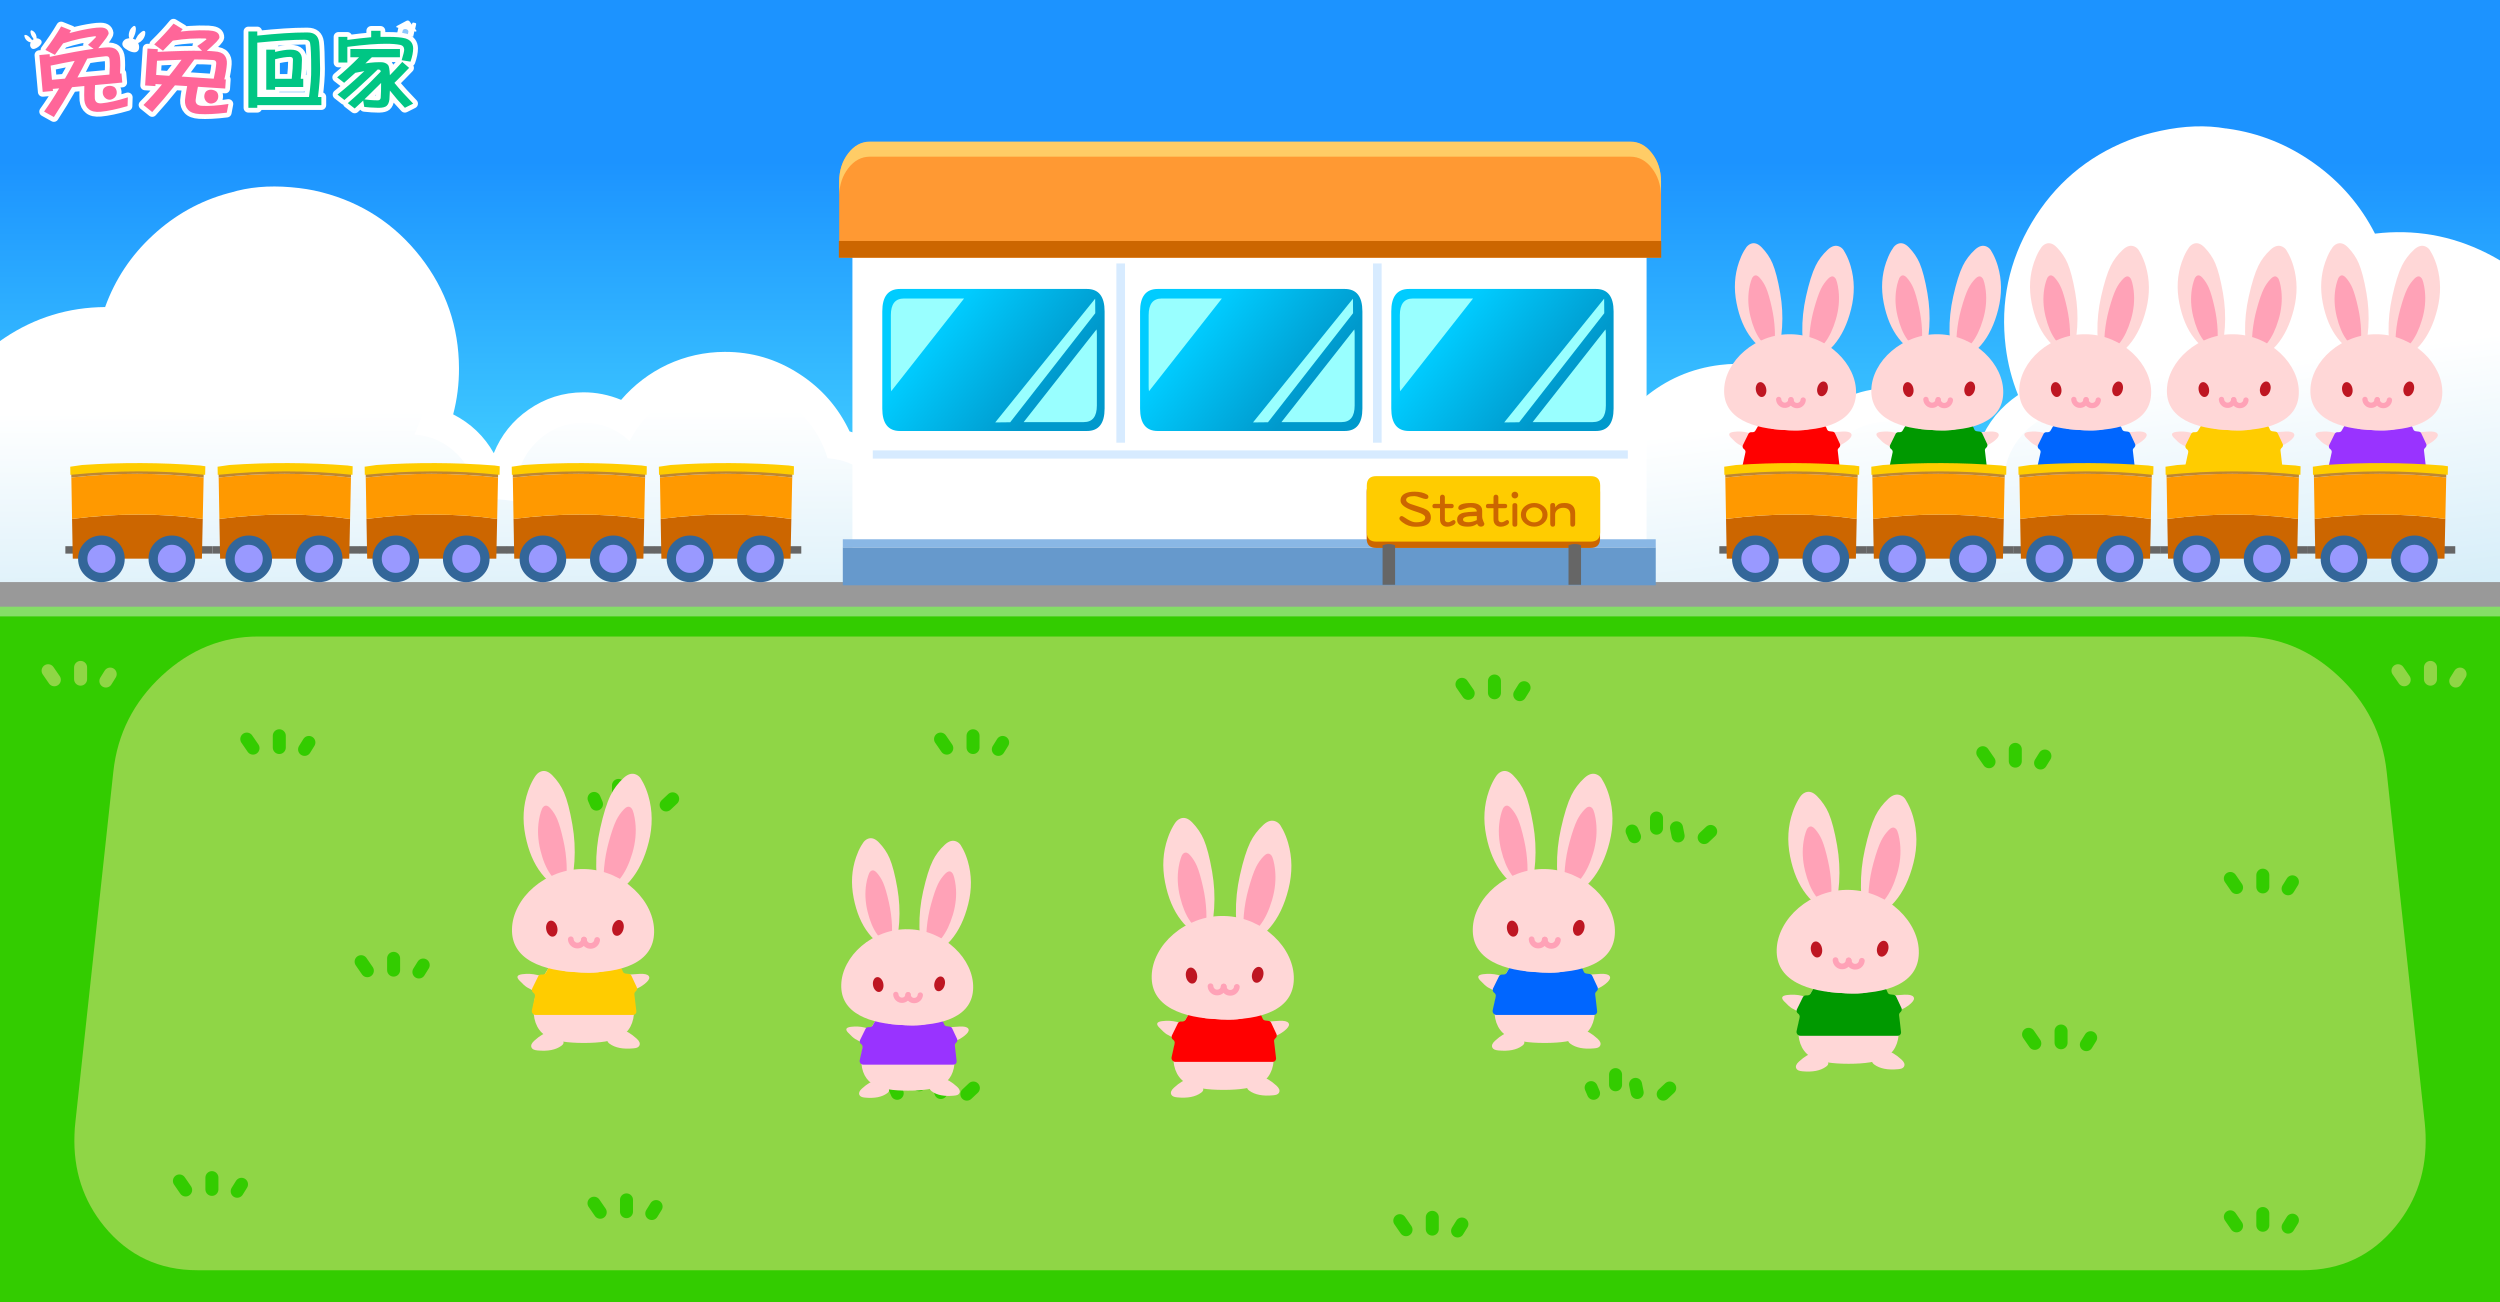 
<svg xmlns="http://www.w3.org/2000/svg" version="1.1" xmlns:xlink="http://www.w3.org/1999/xlink" preserveAspectRatio="none" x="0px" y="0px" width="1920px" height="1000px" viewBox="0 0 1920 1000">
<defs>
<linearGradient id="Gradient_1" gradientUnits="userSpaceOnUse" x1="961.2" y1="400.938" x2="961.2" y2="110.363" spreadMethod="pad">
<stop  offset="0%" stop-color="#4DE1FF"/>

<stop  offset="100%" stop-color="#1C93FF"/>
</linearGradient>

<linearGradient id="Gradient_2" gradientUnits="userSpaceOnUse" x1="138.787" y1="475.2" x2="137.912" y2="250.7" spreadMethod="pad">
<stop  offset="0.392%" stop-color="#CBE9F7"/>

<stop  offset="100%" stop-color="#FFFFFF"/>
</linearGradient>

<linearGradient id="Gradient_3" gradientUnits="userSpaceOnUse" x1="1916.562" y1="399.95" x2="1887.238" y2="160.25" spreadMethod="pad">
<stop  offset="0.392%" stop-color="#CBE9F7"/>

<stop  offset="100%" stop-color="#FFFFFF"/>
</linearGradient>

<linearGradient id="Gradient_4" gradientUnits="userSpaceOnUse" x1="160.637" y1="144.588" x2="250.863" y2="234.412" spreadMethod="pad">
<stop  offset="0%" stop-color="#00CCFF"/>

<stop  offset="100%" stop-color="#0099CC"/>
</linearGradient>

<filter id="Filter_1" x="-20%" y="-20%" width="140%" height="140%" color-interpolation-filters="sRGB">
<feColorMatrix in="SourceGraphic" type="matrix" values="1 0 0 0 0 0 1 0 0 0 0 0 1 0 0 0 0 0 0.112 0" result="result1"/>
</filter>

<filter id="Filter_2" x="-20%" y="-20%" width="140%" height="140%" color-interpolation-filters="sRGB">
<feColorMatrix in="SourceGraphic" type="matrix" values="1 0 0 0 0 0 1 0 0 0 0 0 1 0 0 0 0 0 0.28 0" result="result1"/>
</filter>

<g id="___0_Layer0_0_FILL">
<path fill="url(#Gradient_1)" stroke="none" d="
M 1940.25 -11.6
L -17.7 -13.75 -17.7 418.25 1937.65 416.45 1940.25 -11.6 Z"/>
</g>

<g id="_________Group__0_Layer0_0_MEMBER_0_FILL">
<path fill="#FFFFFF" stroke="none" d="
M 503.55 119.05
Q 504.8 115.15 504.8 111.25 504.8 100.8 497.55 93.3 490.35 85.8 479.95 85.35 478.4 78.4 473.5 73.2 468.6 67.95 461.75 66 457.25 56.35 448.3 50.55 439.25 44.65 428.5 44.65 420.45 44.65 413.15 48 406 51.35 400.8 57.35 395.85 55.3 390.7 55.3 382.7 55.3 376.1 59.85 369.7 64.25 366.75 71.45 362.95 64.65 355.95 61.05 357.55 55.05 357.55 48.75 357.55 32.15 347.4 19 337.2 5.85 321.15 1.65
L 320.75 1.55
Q 317.35 0.65 312.85 0.25 303.9 -0.55 296.7 1.65
L 296.6 1.65 296.3 1.75 296.25 1.75
Q 284.8 4.8 275.95 12.95 267.2 20.95 263.15 32.05 248.45 32.1 236.25 40.2 231.063 43.644 227.05 48.05
L 242.25 172.6
Q 248.348 170.153 253.6 166.1 263.2 170.35 273.4 170.35 283.25 170.35 292.3 166.55 301.25 162.75 308.1 155.75 316.2 158.7 324.75 158.7 328.2 158.7 331.9 158.15 337.4 171.85 349.7 180.25 362.1 188.7 377.05 188.75 391.8 188.75 404.2 180.45 410.2 184.5 417.1 186.6 424.05 188.75 431.3 188.75 439.7 188.75 447.6 185.95 455.4 183.15 461.9 177.9 465 181 468.75 183.25 473.1 198.9 486.1 208.8 499.2 218.75 515.6 218.75 518.3 218.75 520.45 218.55
L 527.65 217.8 527.65 122.35 520.45 121.65
Q 518.45 121.4 515.6 121.4 512.15 121.4 508.45 121.95 506.3 120.45 503.55 119.05 Z"/>
</g>

<g id="__________0_Layer0_0_MEMBER_1_FILL">
<path fill="url(#Gradient_2)" stroke="none" d="
M 690.45 285.7
Q 682.6 260 661.1 243.85 639.05 227.2 611.45 227.35 587.85 227.4 568.05 240 548.7 252.2 538.4 272.5 523.4 258.35 502.8 258.4 481.55 258.5 466.5 273.65 451.5 288.8 451.55 310.25 451.6 314.95 452.45 319.3 443.25 317.2 433.45 317.25 426.55 317.25 420.95 318.3 420.7 298 406.85 283.4 393 268.9 373.15 267.45 384.4 243.35 384.3 217.05 384.15 176.65 359.1 145.1 334.4 113.95 296.25 104.2 293.95 102.6 285.45 101.75 268.3 100.25 237.3 104.4 210.4 107.95 184.9 134.7 159.1 161.7 152.5 194.2 144.3 192.95 135.8 192.95 94.95 193.15 63.15 218.7 47.428 231.303 37.25 247.4
L 37.25 561.2
Q 53.839 559.373 69.35 552.85 90.2 543.95 106.25 528.1 134.05 544.8 166.55 544.65 194.75 544.55 219.55 531.65 243.7 519.35 259.85 497.55 285.2 510.7 314.1 510.55 332.65 510.5 350.2 504.65 359.15 544.65 390.9 570.35 423.2 596.6 464.9 596.4 487.05 596.35 507.4 588.2 527.15 580.45 542.9 566.15 558.75 580.35 578.45 587.9 598.95 595.9 620.95 595.8 647.7 595.7 671.65 584.1 694.65 572.9 711.15 552.85 724.3 576.1 748.5 587.1 756.6 627.9 788.75 654.4 821.35 681.3 863.8 681.15 870.4 681.1 875.45 680.5
L 874.5 447.65
Q 869.45 447.1 862.85 447.15 849.2 447.2 836.45 450.25 818.05 434.35 794.35 431 808.65 415.85 808.55 395.1 808.45 373.85 793.3 358.8 778.15 343.75 756.75 343.85 746.65 343.9 737.6 347.6 738.75 342.15 738.7 336.85 738.65 316.55 724.65 301.7 710.6 286.95 690.45 285.7 Z"/>
</g>

<g id="__________0_Layer0_1_MEMBER_1_FILL">
<path fill="url(#Gradient_3)" stroke="none" d="
M 1993 141.6
Q 1980.338 126.759 1962.75 116 1925.35 93 1881.75 98.35 1872.7 99.45 1864.1 101.9 1852.6 68.1 1821.45 42.7 1790.65 17.65 1761.45 17.55 1727.8 17.3 1709.7 21.2 1700.75 23.25 1698.5 25.25 1659.1 40.75 1636.95 77.35 1614.55 114.4 1619.8 157.55 1623.25 185.65 1638.5 209.8 1617.5 214.05 1604.7 231.4 1591.85 248.85 1594.35 270.5 1588.25 270.15 1580.85 271.05 1570.45 272.35 1560.85 275.9 1561.2 271.1 1560.6 266.05 1557.8 243.15 1539.7 229.05 1521.6 214.85 1498.9 217.65 1476.95 220.35 1462.8 237.5 1449.1 217.2 1426.75 206.85 1404 196.05 1378.8 199.15 1349.3 202.75 1327.95 223.45 1307.25 243.65 1302.3 272.1 1280.95 276.15 1268 293.75 1255.05 311.6 1257.7 333.25 1258.4 338.9 1260.35 344.6 1250.15 341.75 1239.4 343.1 1216.5 345.9 1202.4 364 1188.25 382.05 1191.05 404.8 1193.75 426.9 1211.1 441.2 1186.2 447.95 1168.75 467.4 1154.65 465.85 1140.1 467.65 1133 468.5 1127.75 469.75
L 1158.15 718.35
Q 1163.6 718.35 1170.7 717.5 1216 711.95 1247.15 678.8 1277.95 646.2 1281.05 601.6 1305.4 586.55 1316.3 560 1336.55 579.2 1362.6 588 1389.75 597.15 1418.3 593.65 1441.8 590.8 1462.55 579.5 1482.6 568.8 1497.65 551.5 1516.35 564.65 1538.4 570.25 1561.25 576.15 1584.9 573.25 1629.45 567.8 1660.45 535.5 1690.85 503.7 1695 459.9 1714.5 463.75 1734.3 461.3 1765.15 457.55 1790.45 440.15 1810.65 461.15 1838.05 471.05 1866.25 481.5 1896.35 477.8 1931.05 473.55 1958.5 451.95 1974.344 464.131 1993 470.8
L 1993 141.6 Z"/>
</g>

<g id="___0_Layer0_2_MEMBER_0_FILL">
<path fill="#999999" stroke="none" d="
M 1974 1066.1
L 1973.95 385.2 -64.15 385.2
Q -64.3 385.5 -64.45 385.75
L -64.4 1066.1 1974 1066.1 Z"/>
</g>

<g id="___0_Layer0_3_FILL">
<path fill="#85DE67" stroke="none" d="
M 1936.3 1021.3
L 1936.3 405.8 -19.45 405.8 -19.45 1021.3 1936.3 1021.3 Z"/>
</g>

<g id="___0_Layer0_4_FILL">
<path fill="#33CC00" stroke="none" d="
M 1936.25 1032
L 1936.3 413.3 -21.25 413.3 -21.3 1032 1936.25 1032 Z"/>
</g>

<g id="___0_Layer0_5_FILL">
<path fill="#8FD646" stroke="none" d="
M 1834.7 583.25
Q 1830.022 543.398 1797.3 515.45 1764.902 487.756 1723.5 487.8
L 200.05 487.8
Q 158.598 487.756 126.1 515.45 93.478 543.398 88.8 583.25
L 59.65 830.85
Q 59.07 835.387 58.95 839.8 57.44 877.112 81.85 904.6 109.45 935.554 153.45 935.55
L 1770.1 935.55
Q 1814.05 935.554 1841.55 904.6 1866.062 877.163 1864.6 839.8 1864.429 835.387 1863.9 830.85
L 1834.7 583.25 Z"/>
</g>

<g id="___0_Layer0_0_FILL_FL">
<path fill="#FFD7D7" stroke="none" d="
M 427.85 423.8
Q 418.85 415.7 413.55 415.6 410.15 415.55 405.95 417.8 402.25 419.85 399.7 422.65 398.4 423.85 398.25 425.65 398.3 427.2 400.45 428.85 408.9 435.05 424.45 433.55 426.8 433.35 428.1 432.85 430 432.05 430.65 430.45 431.85 427.45 427.85 423.8 Z"/>
</g>

<g id="___0_Layer0_1_FILL">
<path fill="#FFD7D7" stroke="none" d="
M 338.9 417.7
Q 333.45 417.8 324.6 425.9 320.6 429.55 321.8 432.55 322.85 435.25 327.95 435.65 343.55 437.15 351.95 430.95 354.15 429.35 354.15 427.75 354.1 426.05 352.7 424.75 350.2 421.95 346.45 419.9 342.3 417.65 338.9 417.7 Z"/>
</g>

<g id="___0_Layer0_2_FILL">
<path fill="#FFD7D7" stroke="none" d="
M 388.35 326.4
Q 379.7 318.9 374.6 318.9 369.5 318.9 360.85 326.4 352.4 333.75 344.1 345.2 335.2 357.35 329.9 369.65 323.9 383.4 323.9 394.1 323.9 414.75 338.75 422.4 349.8 428.1 374.6 428.1 399.4 428.1 410.45 422.4 425.3 414.75 425.3 394.1 425.3 383.4 419.3 369.6 414 357.35 405.15 345.2 396.8 333.75 388.35 326.4 Z"/>
</g>

<g id="___0_Layer0_3_FILL_FL">
<path fill="#FFD7D7" stroke="none" d="
M 330.3 378.65
L 340.2 363
Q 334.697 361.347 327.55 359.6 320.402 357.84 312.55 358.85 304.697 359.879 309.55 365.05 314.451 370.259 317.3 372.05 320.196 373.845 330.3 378.65 Z"/>
</g>

<g id="___0_Layer0_4_FILL_FL">
<path fill="#FFD7D7" stroke="none" d="
M 411.65 360.2
L 413.7 377.9
Q 421.069 376.57 427.55 373.6 434.043 370.615 437.9 366.8 441.793 363.047 439.9 360.6 438.013 358.201 430.95 358.5 423.895 358.798 411.65 360.2 Z"/>
</g>

<g id="___0_Layer0_5_FILL_FL">
<path fill="#009900" stroke="none" d="
M 325.1 379.2
Q 325.55 380.2 325.3 381.25
L 322.25 395.1
Q 321.85 396.95 323.05 398.4 324.25 399.9 326.15 399.9
L 424 399.9
Q 425.55 399.9 426.6 398.75 427.65 397.55 427.45 396
L 425.5 379.35
Q 425.25 377.7 426.5 376.45
L 427.15 375.8
Q 427.95 375 428.15 373.95 428.35 372.85 427.85 371.85
L 422.6 360.6
Q 421.8 358.85 419.9 358.6
L 416.65 358.2
Q 414.65 357.95 413.9 356.15
L 412.9 353.8
Q 412.4 352.55 411.15 352 409.95 351.45 408.65 351.85 399.7 354.55 392.3 356.4 386.05 357.95 372.05 357.2 371.1 357.1 356.2 355.85 353.1 355.55 344.2 350.6 342.95 349.9 341.6 350.25 340.25 350.6 339.5 351.8
L 336.25 357.4
Q 335.3 359.1 333.25 359.2
L 331.55 359.2
Q 329.4 359.3 328.5 361.15
L 322.6 373.15
Q 322 374.3 322.35 375.6 322.7 376.9 323.8 377.6 324.7 378.2 325.1 379.2 Z"/>
</g>

<g id="___0_Layer0_0_MEMBER_0_FILL">
<path fill="#FFD7D7" stroke="none" d="
M 350.2 135.6
Q 345.25 124.1 335.9 114.5 328.6 107 321.5 109.75 319.25 110.6 317.35 112.4
L 315.85 114
Q 314.45 115.8 312.5 119.15 308.6 125.95 305.85 134 296.95 159.7 302.6 188.3 308.25 217 322.35 235 329.4 244.1 335.9 247.85
L 360.7 238.25
Q 362.2 231.55 362.95 220.3 364.4 197.8 360.45 175.05 355.95 149.1 350.2 135.6 Z"/>
</g>

<g id="___0_Layer0_0_MEMBER_1_FILL">
<path fill="#FFD7D7" stroke="none" d="
M 453.85 139.5
Q 451.35 130.95 447.6 123.7
L 444.4 118.1
Q 442.35 115 438.75 113.4 431.45 110.2 423.45 117.6 413.15 127.15 407.4 138.9 400.65 152.7 394.65 179.55 389.35 203.1 389.75 226.7 389.9 238.5 391.15 245.55
L 416.55 256.85
Q 416.8 256.7 421.2 253.8 426.5 249.85 431.4 244.15 447 226.05 454.4 196.35 461.8 166.8 453.85 139.5 Z"/>
</g>

<g id="___0_Layer0_0_MEMBER_2_FILL">
<path fill="#FFA2B7" stroke="none" d="
M 414.45 169.55
Q 410.1 178.5 405.25 196.2 400.95 211.75 399.5 227.6 398.8 235.55 398.9 240.35
L 410.9 249.05
Q 411.05 248.95 413.45 247.2 416.35 244.8 419.25 241.2 428.35 229.75 434.15 210.15 439.95 190.6 437.8 172 437.15 166.15 435.8 161.1
L 434.55 157.25
Q 433.75 155.1 432 153.85 428.55 151.35 424 156 418.15 162 414.45 169.55 Z"/>
</g>

<g id="___0_Layer0_0_MEMBER_3_FILL">
<path fill="#FFA2B7" stroke="none" d="
M 349.3 194.15
Q 345.5 177 341.75 168.2 338.55 160.75 333.25 154.75 329.15 150.15 325.7 152.35 324.65 153.05 323.75 154.35
L 323.1 155.5 321.75 159.15
Q 320.2 163.9 319.3 169.45 316.4 187.2 321 206.1 325.6 225.1 333.75 236.45 337.9 242.2 341.4 244.35
L 353.3 236.6
Q 353.65 232 353.35 224.4 352.7 209.2 349.3 194.15 Z"/>
</g>

<g id="___0_Layer0_0_MEMBER_4_FILL">
<path fill="#FFD7D7" stroke="none" d="
M 436.65 254.9
Q 424.65 243.55 409.3 237 393.05 230.1 375.45 229.65 357.85 229.2 341.25 235.35 325.6 241.1 313.05 251.85 300.75 262.35 293.7 275.7 286.5 289.3 286.15 303.35 285.5 330.1 310.65 343.8 332.65 355.75 372.05 356.75 411.5 357.75 434.25 346.85 460.3 334.4 460.95 307.65 461.3 293.65 454.8 279.65 448.4 266 436.65 254.9 Z"/>
</g>

<g id="___0_Layer0_0_MEMBER_6_FILL">
<path fill="#BE1622" stroke="none" d="
M 338.7 295.15
Q 336.15 292.65 333.35 293.15 330.5 293.7 329.05 296.9 327.55 300.1 328.3 304.15 329 308.2 331.55 310.7 334.05 313.25 336.85 312.7 339.65 312.2 341.15 309 342.65 305.75 341.9 301.7 341.2 297.65 338.7 295.15 Z"/>
</g>

<g id="___0_Layer0_0_MEMBER_7_FILL">
<path fill="#BE1622" stroke="none" d="
M 423.05 296.45
Q 421.8 293.1 419.05 292.4 416.3 291.65 413.55 293.95 410.85 296.25 409.8 300.25 408.75 304.2 410 307.55 411.2 310.9 413.95 311.6 416.7 312.35 419.45 310.05 422.15 307.75 423.2 303.75 424.25 299.75 423.05 296.45 Z"/>
</g>

<g id="___0_Layer2_0_FILL">
<path fill="#666666" stroke="none" d="
M 10.8 98.5
L 0.05 98.5 0.05 107.3 10.8 107.3 10.8 98.5 Z"/>
</g>

<g id="___0_Layer1_0_FILL">
<path fill="#CC6600" stroke="none" d="
M 8.55 113.25
L 161.6 113.25 162.6 66.2
Q 87.35 55.8 7.7 66.2
L 8.55 113.25 Z"/>

<path fill="#FF9900" stroke="none" d="
M 162.6 66.2
L 163.65 17.1
Q 84.55 8.35 6.85 17.1
L 7.7 66.2
Q 87.35 55.8 162.6 66.2 Z"/>

<path fill="#BD8633" stroke="none" d="
M 163.65 17.1
L 163.8 9.7
Q 85.1 -2.25 6.7 10.25
L 6.85 17.1
Q 84.55 8.35 163.65 17.1 Z"/>
</g>

<g id="___0_Layer1_0_MEMBER_0_FILL">
<path fill="#FFCC00" stroke="none" d="
M 808.3 -28.9
Q 798.95 -28.05 789.65 -27
L 789.9 -17.95
Q 899.5 -25.65 1003.4 -17.95
L 1003.7 -27.5
Q 999.6 -27.95 995.5 -28.35 901.9 -33.45 808.3 -28.9 Z"/>
</g>

<g id="___0_Layer0_0_FILL_FL_FL">
<path fill="#9999FF" stroke="none" d="
M 60.3 30.15
Q 60.3 17.65 51.45 8.8 42.65 0 30.15 0 17.65 0 8.8 8.8 0 17.65 0 30.15 0 42.65 8.8 51.45 17.65 60.3 30.15 60.3 42.65 60.3 51.45 51.45 60.3 42.65 60.3 30.15 Z"/>
</g>

<g id="___0_Layer0_0_FILL_FL_FL_FL">
<path fill="#FFD7D7" stroke="none" d="
M 427.85 423.8
Q 418.85 415.7 413.55 415.6 410.15 415.55 405.95 417.8 402.25 419.85 399.7 422.65 398.4 423.85 398.25 425.65 398.3 427.2 400.45 428.85 408.9 435.05 424.45 433.55 426.8 433.35 428.1 432.85 430 432.05 430.65 430.45 431.85 427.45 427.85 423.8 Z"/>
</g>

<g id="___0_Layer0_1_FILL_FL">
<path fill="#FFD7D7" stroke="none" d="
M 338.9 417.7
Q 333.45 417.8 324.6 425.9 320.6 429.55 321.8 432.55 322.85 435.25 327.95 435.65 343.55 437.15 351.95 430.95 354.15 429.35 354.15 427.75 354.1 426.05 352.7 424.75 350.2 421.95 346.45 419.9 342.3 417.65 338.9 417.7 Z"/>
</g>

<g id="___0_Layer0_2_FILL_FL">
<path fill="#FFD7D7" stroke="none" d="
M 388.35 326.4
Q 379.7 318.9 374.6 318.9 369.5 318.9 360.85 326.4 352.4 333.75 344.1 345.2 335.2 357.35 329.9 369.65 323.9 383.4 323.9 394.1 323.9 414.75 338.75 422.4 349.8 428.1 374.6 428.1 399.4 428.1 410.45 422.4 425.3 414.75 425.3 394.1 425.3 383.4 419.3 369.6 414 357.35 405.15 345.2 396.8 333.75 388.35 326.4 Z"/>
</g>

<g id="___0_Layer0_3_FILL_FL_FL">
<path fill="#FFD7D7" stroke="none" d="
M 330.3 378.65
L 340.2 363
Q 334.697 361.347 327.55 359.6 320.402 357.84 312.55 358.85 304.697 359.879 309.55 365.05 314.451 370.259 317.3 372.05 320.196 373.845 330.3 378.65 Z"/>
</g>

<g id="___0_Layer0_4_FILL_FL_FL">
<path fill="#FFD7D7" stroke="none" d="
M 411.65 360.2
L 413.7 377.9
Q 421.069 376.57 427.55 373.6 434.043 370.615 437.9 366.8 441.793 363.047 439.9 360.6 438.013 358.201 430.95 358.5 423.895 358.798 411.65 360.2 Z"/>
</g>

<g id="___0_Layer0_5_FILL_FL_FL">
<path fill="#0066FF" stroke="none" d="
M 325.1 379.2
Q 325.55 380.2 325.3 381.25
L 322.25 395.1
Q 321.85 396.95 323.05 398.4 324.25 399.9 326.15 399.9
L 424 399.9
Q 425.55 399.9 426.6 398.75 427.65 397.55 427.45 396
L 425.5 379.35
Q 425.25 377.7 426.5 376.45
L 427.15 375.8
Q 427.95 375 428.15 373.95 428.35 372.85 427.85 371.85
L 422.6 360.6
Q 421.8 358.85 419.9 358.6
L 416.65 358.2
Q 414.65 357.95 413.9 356.15
L 412.9 353.8
Q 412.4 352.55 411.15 352 409.95 351.45 408.65 351.85 399.7 354.55 392.3 356.4 386.05 357.95 372.05 357.2 371.1 357.1 356.2 355.85 353.1 355.55 344.2 350.6 342.95 349.9 341.6 350.25 340.25 350.6 339.5 351.8
L 336.25 357.4
Q 335.3 359.1 333.25 359.2
L 331.55 359.2
Q 329.4 359.3 328.5 361.15
L 322.6 373.15
Q 322 374.3 322.35 375.6 322.7 376.9 323.8 377.6 324.7 378.2 325.1 379.2 Z"/>
</g>

<g id="___0_Layer0_0_FILL_FL_FL_FL_FL">
<path fill="#FFD7D7" stroke="none" d="
M 427.85 423.8
Q 418.85 415.7 413.55 415.6 410.15 415.55 405.95 417.8 402.25 419.85 399.7 422.65 398.4 423.85 398.25 425.65 398.3 427.2 400.45 428.85 408.9 435.05 424.45 433.55 426.8 433.35 428.1 432.85 430 432.05 430.65 430.45 431.85 427.45 427.85 423.8 Z"/>
</g>

<g id="___0_Layer0_1_FILL_FL_FL">
<path fill="#FFD7D7" stroke="none" d="
M 338.9 417.7
Q 333.45 417.8 324.6 425.9 320.6 429.55 321.8 432.55 322.85 435.25 327.95 435.65 343.55 437.15 351.95 430.95 354.15 429.35 354.15 427.75 354.1 426.05 352.7 424.75 350.2 421.95 346.45 419.9 342.3 417.65 338.9 417.7 Z"/>
</g>

<g id="___0_Layer0_2_FILL_FL_FL">
<path fill="#FFD7D7" stroke="none" d="
M 388.35 326.4
Q 379.7 318.9 374.6 318.9 369.5 318.9 360.85 326.4 352.4 333.75 344.1 345.2 335.2 357.35 329.9 369.65 323.9 383.4 323.9 394.1 323.9 414.75 338.75 422.4 349.8 428.1 374.6 428.1 399.4 428.1 410.45 422.4 425.3 414.75 425.3 394.1 425.3 383.4 419.3 369.6 414 357.35 405.15 345.2 396.8 333.75 388.35 326.4 Z"/>
</g>

<g id="___0_Layer0_3_FILL_FL_FL_FL">
<path fill="#FFD7D7" stroke="none" d="
M 330.3 378.65
L 340.2 363
Q 334.697 361.347 327.55 359.6 320.402 357.84 312.55 358.85 304.697 359.879 309.55 365.05 314.451 370.259 317.3 372.05 320.196 373.845 330.3 378.65 Z"/>
</g>

<g id="___0_Layer0_4_FILL_FL_FL_FL">
<path fill="#FFD7D7" stroke="none" d="
M 411.65 360.2
L 413.7 377.9
Q 421.069 376.57 427.55 373.6 434.043 370.615 437.9 366.8 441.793 363.047 439.9 360.6 438.013 358.201 430.95 358.5 423.895 358.798 411.65 360.2 Z"/>
</g>

<g id="___0_Layer0_5_FILL_FL_FL_FL">
<path fill="#FF0000" stroke="none" d="
M 325.1 379.2
Q 325.55 380.2 325.3 381.25
L 322.25 395.1
Q 321.85 396.95 323.05 398.4 324.25 399.9 326.15 399.9
L 424 399.9
Q 425.55 399.9 426.6 398.75 427.65 397.55 427.45 396
L 425.5 379.35
Q 425.25 377.7 426.5 376.45
L 427.15 375.8
Q 427.95 375 428.15 373.95 428.35 372.85 427.85 371.85
L 422.6 360.6
Q 421.8 358.85 419.9 358.6
L 416.65 358.2
Q 414.65 357.95 413.9 356.15
L 412.9 353.8
Q 412.4 352.55 411.15 352 409.95 351.45 408.65 351.85 399.7 354.55 392.3 356.4 386.05 357.95 372.05 357.2 371.1 357.1 356.2 355.85 353.1 355.55 344.2 350.6 342.95 349.9 341.6 350.25 340.25 350.6 339.5 351.8
L 336.25 357.4
Q 335.3 359.1 333.25 359.2
L 331.55 359.2
Q 329.4 359.3 328.5 361.15
L 322.6 373.15
Q 322 374.3 322.35 375.6 322.7 376.9 323.8 377.6 324.7 378.2 325.1 379.2 Z"/>
</g>

<g id="___0_Layer0_0_FILL_FL_FL_FL_FL_FL">
<path fill="#FFD7D7" stroke="none" d="
M 427.85 423.8
Q 418.85 415.7 413.55 415.6 410.15 415.55 405.95 417.8 402.25 419.85 399.7 422.65 398.4 423.85 398.25 425.65 398.3 427.2 400.45 428.85 408.9 435.05 424.45 433.55 426.8 433.35 428.1 432.85 430 432.05 430.65 430.45 431.85 427.45 427.85 423.8 Z"/>
</g>

<g id="___0_Layer0_1_FILL_FL_FL_FL">
<path fill="#FFD7D7" stroke="none" d="
M 338.9 417.7
Q 333.45 417.8 324.6 425.9 320.6 429.55 321.8 432.55 322.85 435.25 327.95 435.65 343.55 437.15 351.95 430.95 354.15 429.35 354.15 427.75 354.1 426.05 352.7 424.75 350.2 421.95 346.45 419.9 342.3 417.65 338.9 417.7 Z"/>
</g>

<g id="___0_Layer0_2_FILL_FL_FL_FL">
<path fill="#FFD7D7" stroke="none" d="
M 388.35 326.4
Q 379.7 318.9 374.6 318.9 369.5 318.9 360.85 326.4 352.4 333.75 344.1 345.2 335.2 357.35 329.9 369.65 323.9 383.4 323.9 394.1 323.9 414.75 338.75 422.4 349.8 428.1 374.6 428.1 399.4 428.1 410.45 422.4 425.3 414.75 425.3 394.1 425.3 383.4 419.3 369.6 414 357.35 405.15 345.2 396.8 333.75 388.35 326.4 Z"/>
</g>

<g id="___0_Layer0_3_FILL_FL_FL_FL_FL">
<path fill="#FFD7D7" stroke="none" d="
M 330.3 378.65
L 340.2 363
Q 334.697 361.347 327.55 359.6 320.402 357.84 312.55 358.85 304.697 359.879 309.55 365.05 314.451 370.259 317.3 372.05 320.196 373.845 330.3 378.65 Z"/>
</g>

<g id="___0_Layer0_4_FILL_FL_FL_FL_FL">
<path fill="#FFD7D7" stroke="none" d="
M 411.65 360.2
L 413.7 377.9
Q 421.069 376.57 427.55 373.6 434.043 370.615 437.9 366.8 441.793 363.047 439.9 360.6 438.013 358.201 430.95 358.5 423.895 358.798 411.65 360.2 Z"/>
</g>

<g id="___0_Layer0_5_FILL_FL_FL_FL_FL">
<path fill="#FFCC00" stroke="none" d="
M 325.1 379.2
Q 325.55 380.2 325.3 381.25
L 322.25 395.1
Q 321.85 396.95 323.05 398.4 324.25 399.9 326.15 399.9
L 424 399.9
Q 425.55 399.9 426.6 398.75 427.65 397.55 427.45 396
L 425.5 379.35
Q 425.25 377.7 426.5 376.45
L 427.15 375.8
Q 427.95 375 428.15 373.95 428.35 372.85 427.85 371.85
L 422.6 360.6
Q 421.8 358.85 419.9 358.6
L 416.65 358.2
Q 414.65 357.95 413.9 356.15
L 412.9 353.8
Q 412.4 352.55 411.15 352 409.95 351.45 408.65 351.85 399.7 354.55 392.3 356.4 386.05 357.95 372.05 357.2 371.1 357.1 356.2 355.85 353.1 355.55 344.2 350.6 342.95 349.9 341.6 350.25 340.25 350.6 339.5 351.8
L 336.25 357.4
Q 335.3 359.1 333.25 359.2
L 331.55 359.2
Q 329.4 359.3 328.5 361.15
L 322.6 373.15
Q 322 374.3 322.35 375.6 322.7 376.9 323.8 377.6 324.7 378.2 325.1 379.2 Z"/>
</g>

<g id="___0_Layer0_0_FILL_FL_FL_FL_FL_FL_FL">
<path fill="#FFD7D7" stroke="none" d="
M 427.85 423.8
Q 418.85 415.7 413.55 415.6 410.15 415.55 405.95 417.8 402.25 419.85 399.7 422.65 398.4 423.85 398.25 425.65 398.3 427.2 400.45 428.85 408.9 435.05 424.45 433.55 426.8 433.35 428.1 432.85 430 432.05 430.65 430.45 431.85 427.45 427.85 423.8 Z"/>
</g>

<g id="___0_Layer0_1_FILL_FL_FL_FL_FL">
<path fill="#FFD7D7" stroke="none" d="
M 338.9 417.7
Q 333.45 417.8 324.6 425.9 320.6 429.55 321.8 432.55 322.85 435.25 327.95 435.65 343.55 437.15 351.95 430.95 354.15 429.35 354.15 427.75 354.1 426.05 352.7 424.75 350.2 421.95 346.45 419.9 342.3 417.65 338.9 417.7 Z"/>
</g>

<g id="___0_Layer0_2_FILL_FL_FL_FL_FL">
<path fill="#FFD7D7" stroke="none" d="
M 388.35 326.4
Q 379.7 318.9 374.6 318.9 369.5 318.9 360.85 326.4 352.4 333.75 344.1 345.2 335.2 357.35 329.9 369.65 323.9 383.4 323.9 394.1 323.9 414.75 338.75 422.4 349.8 428.1 374.6 428.1 399.4 428.1 410.45 422.4 425.3 414.75 425.3 394.1 425.3 383.4 419.3 369.6 414 357.35 405.15 345.2 396.8 333.75 388.35 326.4 Z"/>
</g>

<g id="___0_Layer0_3_FILL_FL_FL_FL_FL_FL">
<path fill="#FFD7D7" stroke="none" d="
M 330.3 378.65
L 340.2 363
Q 334.697 361.347 327.55 359.6 320.402 357.84 312.55 358.85 304.697 359.879 309.55 365.05 314.451 370.259 317.3 372.05 320.196 373.845 330.3 378.65 Z"/>
</g>

<g id="___0_Layer0_4_FILL_FL_FL_FL_FL_FL">
<path fill="#FFD7D7" stroke="none" d="
M 411.65 360.2
L 413.7 377.9
Q 421.069 376.57 427.55 373.6 434.043 370.615 437.9 366.8 441.793 363.047 439.9 360.6 438.013 358.201 430.95 358.5 423.895 358.798 411.65 360.2 Z"/>
</g>

<g id="___0_Layer0_5_FILL_FL_FL_FL_FL_FL">
<path fill="#9933FF" stroke="none" d="
M 325.1 379.2
Q 325.55 380.2 325.3 381.25
L 322.25 395.1
Q 321.85 396.95 323.05 398.4 324.25 399.9 326.15 399.9
L 424 399.9
Q 425.55 399.9 426.6 398.75 427.65 397.55 427.45 396
L 425.5 379.35
Q 425.25 377.7 426.5 376.45
L 427.15 375.8
Q 427.95 375 428.15 373.95 428.35 372.85 427.85 371.85
L 422.6 360.6
Q 421.8 358.85 419.9 358.6
L 416.65 358.2
Q 414.65 357.95 413.9 356.15
L 412.9 353.8
Q 412.4 352.55 411.15 352 409.95 351.45 408.65 351.85 399.7 354.55 392.3 356.4 386.05 357.95 372.05 357.2 371.1 357.1 356.2 355.85 353.1 355.55 344.2 350.6 342.95 349.9 341.6 350.25 340.25 350.6 339.5 351.8
L 336.25 357.4
Q 335.3 359.1 333.25 359.2
L 331.55 359.2
Q 329.4 359.3 328.5 361.15
L 322.6 373.15
Q 322 374.3 322.35 375.6 322.7 376.9 323.8 377.6 324.7 378.2 325.1 379.2 Z"/>
</g>

<g id="___0_Layer3_0_FILL">
<path fill="#FFFFFF" stroke="none" d="
M 944.3 396.5
L 944.3 72.55 46.3 72.55 46.3 396.5 944.3 396.5 Z"/>
</g>

<g id="___0_Layer3_1_FILL">
<path fill="#6699CC" stroke="none" d="
M 953.05 397.75
L 953.05 369 33.8 369 33.8 397.75 953.05 397.75 Z"/>
</g>

<g id="___0_Layer3_2_FILL">
<path fill="#FF9933" stroke="none" d="
M 929.3 -51.65
Q 929.3 -71.35 919.1 -85.3 909 -99.2 894.65 -99.2
L 34.65 -99.2
Q 20.3 -99.2 10.15 -85.3 0 -71.35 0 -51.65
L 0 38.5 929.3 38.5 929.3 -51.65 Z"/>
</g>

<g id="__0_Layer0_0_FILL">
<path fill="url(#Gradient_4)" stroke="none" d="
M 331.45 232.65
L 331.45 146.35
Q 331.45 126.35 311.45 126.35
L 100.05 126.35
Q 80.05 126.35 80.05 146.35
L 80.05 232.65
Q 80.05 252.65 100.05 252.65
L 311.45 252.65
Q 331.45 252.65 331.45 232.65 Z"/>
</g>

<g id="__0_Layer0_1_FILL">
<path fill="#99FFFF" stroke="none" d="
M -98.85 -33.9
L -106.15 -44.3 -136.5 107.7 -122.85 98.15 -98.85 -33.9 Z"/>
</g>

<g id="__0_Layer0_2_FILL">
<path fill="#99FFFF" stroke="none" d="
M 325.1 163.05
Q 325.1 160.6 324.7 158.5
L 236.1 247.15 309.25 247.15
Q 325.1 247.15 325.1 231.3
L 325.1 163.05 Z"/>
</g>

<g id="__0_Layer0_3_FILL">
<path fill="#99FFFF" stroke="none" d="
M 325.1 163.05
Q 325.1 160.6 324.7 158.5
L 236.1 247.15 309.25 247.15
Q 325.1 247.15 325.1 231.3
L 325.1 163.05 Z"/>
</g>

<g id="___0_Layer3_6_FILL">
<path fill="#89B7E5" stroke="none" d="
M 953.05 397.75
L 953.05 369 33.8 369 33.8 397.75 953.05 397.75 Z"/>
</g>

<g id="___0_Layer1_0_FILL_FL">
<path fill="#D7EBFF" stroke="none" d="
M 324.05 316.3
L 324.05 1.95 304.6 1.95 304.6 316.3 324.05 316.3 Z"/>
</g>

<g id="___0_Layer1_1_FILL">
<path fill="#D7EBFF" stroke="none" d="
M 324.05 316.3
L 324.05 1.95 304.6 1.95 304.6 316.3 324.05 316.3 Z"/>
</g>

<g id="___0_Layer1_2_FILL">
<path fill="#D7EBFF" stroke="none" d="
M 324.05 316.3
L 324.05 1.95 304.6 1.95 304.6 316.3 324.05 316.3 Z"/>
</g>

<g id="___0_Layer1_3_FILL">
<path fill="#CC6600" stroke="none" d="
M 324.05 316.3
L 324.05 1.95 304.6 1.95 304.6 316.3 324.05 316.3 Z"/>
</g>

<g id="___0_Layer1_4_FILL">
<path fill="#FFCC66" stroke="none" d="
M 894.65 -26.6
Q 909 -26.6 919.1 -12.7 928.714 0.449 929.25 18.7
L 929.3 3
Q 929.3 -16.7 919.1 -30.65 909 -44.55 894.65 -44.55
L 34.65 -44.55
Q 20.3 -44.55 10.15 -30.65 0 -16.7 0 3
L 0 18.7
Q 0.583 0.449 10.15 -12.7 20.3 -26.6 34.65 -26.6
L 894.65 -26.6 Z"/>
</g>

<g id="___0_Layer0_0_MEMBER_0_FILL_FL">
<path fill="#CC6600" stroke="none" d="
M 863.55 227.35
Q 863.55 211.85 848.05 211.85
L 496.8 211.85
Q 481.3 211.85 481.3 227.35
L 481.3 303.6
Q 481.3 319.1 496.8 319.1
L 848.05 319.1
Q 863.55 319.1 863.55 303.6
L 863.55 227.35 Z"/>
</g>

<g id="___0_Layer0_0_MEMBER_1_FILL_FL">
<path fill="#666666" stroke="none" d="
M 589.95 302.6
Q 581.025 296.737 572.1 302.6
L 572.1 397.5 589.95 397.5 589.95 302.6 Z"/>
</g>

<g id="___0_Layer0_0_MEMBER_2_FILL_FL">
<path fill="#666666" stroke="none" d="
M 589.95 302.6
Q 581.375 296.566 572.1 302.6
L 572.1 397.5 589.95 397.5 589.95 302.6 Z"/>
</g>

<g id="___0_Layer0_0_MEMBER_3_FILL_FL">
<path fill="#FFCC00" stroke="none" d="
M 863.55 227.35
Q 863.55 211.85 848.05 211.85
L 496.8 211.85
Q 481.3 211.85 481.3 227.35
L 481.3 303.6
Q 481.3 319.1 496.8 319.1
L 848.05 319.1
Q 863.55 319.1 863.55 303.6
L 863.55 227.35 Z"/>
</g>

<g id="___0_Layer0_0_MEMBER_4_FILL_FL">
<path fill="#CC6600" stroke="none" d="
M 405.25 21.95
L 415.7 21.95
Q 419.25 21.95 419.25 18.5 419.25 15.1 415.7 15.1
L 405.25 15.1 405.25 4.45
Q 405.25 2.65 404.2 1.65 403.1 0.5 401.35 0.5 399.6 0.5 398.65 1.65 397.6 2.75 397.6 4.45
L 397.6 15.1 388.6 15.1
Q 387.25 15.1 386.45 16.05 385.55 17 385.55 18.5 385.55 21.95 388.5 21.95
L 397.6 21.95 397.6 39.4
Q 397.6 45.3 400.95 48.35 404 51.25 409.25 51.25 413.05 51.25 417.15 49.4 422.2 47.2 422.2 44 422.2 42.75 421.3 41.7 420.4 40.65 419.25 40.65 418.2 40.65 415.4 42.45 412.65 44.25 410.5 44.25 405.25 44.25 405.25 39.4
L 405.25 21.95
M 458.9 16.25
Q 454.45 13.7 447.45 13.7 426.5 13.7 426.5 21.65 426.5 23 427.4 23.9 428.4 24.85 429.65 24.85 430.9 24.85 436.35 22.8 441.9 20.7 445.35 20.7 449.4 20.7 452.15 22 455.75 23.7 455.85 27.2 446.9 27.65 442.85 28 434.75 28.65 430.95 30.4 424.65 33.25 424.65 39.9 424.65 51.15 441.15 51.15 446 51.15 449.2 50.25 452.65 49.25 456.4 46.7 458.25 51.15 462.5 51.15 464.65 51.15 466.25 49.9 467.85 48.65 467.85 46.55 467.85 46.5 466.1 42.4 464.35 38.15 464.35 35.75
L 464.35 25.9
Q 464.35 19.45 458.9 16.25
M 455.85 34.35
L 455.85 40.8
Q 448.55 44.15 442.3 44.15 434.05 44.15 434.05 39.85 434.05 35.55 444.05 34.7 448.2 34.35 455.85 34.35
M 488.9 1.65
Q 487.8 0.5 486.05 0.5 484.3 0.5 483.35 1.65 482.3 2.75 482.3 4.45
L 482.3 15.1 473.3 15.1
Q 471.95 15.1 471.15 16.05 470.25 17 470.25 18.5 470.25 21.95 473.2 21.95
L 482.3 21.95 482.3 39.4
Q 482.3 45.3 485.65 48.35 488.7 51.25 493.95 51.25 497.75 51.25 501.85 49.4 506.9 47.2 506.9 44 506.9 42.75 506 41.7 505.1 40.65 503.95 40.65 502.9 40.65 500.1 42.45 497.35 44.25 495.2 44.25 489.95 44.25 489.95 39.4
L 489.95 21.95 500.4 21.95
Q 503.95 21.95 503.95 18.5 503.95 15.1 500.4 15.1
L 489.95 15.1 489.95 4.45
Q 489.95 2.65 488.9 1.65
M 516.15 13.9
Q 512.25 13.9 512.25 17.65
L 512.25 47.45
Q 512.25 51.25 516.15 51.25 519.95 51.25 519.95 47.45
L 519.95 17.65
Q 519.95 13.9 516.15 13.9
M 561.35 18.75
Q 555.1 13.7 546.8 13.7 538.4 13.7 532.2 18.75 525.65 24.1 525.65 32.35 525.65 40.55 532.2 46 538.4 51.15 546.8 51.15 555.05 51.15 561.3 46 567.85 40.55 567.85 32.35 567.85 24.1 561.35 18.75
M 546.8 20.65
Q 552 20.65 555.8 23.8 559.8 27.35 559.8 32.4 559.8 37.6 555.95 40.95 552 44.35 546.8 44.35 541.5 44.35 537.65 41 533.7 37.6 533.7 32.4 533.7 27.35 537.7 23.8 541.5 20.65 546.8 20.65
M 611.6 46.35
L 611.6 29.7
Q 611.6 21.95 607.3 17.8 602.9 13.7 595.05 13.7 589.7 13.7 586.65 14.85 583 16.45 580.05 20.65 580.05 17 579.65 15.75 578.9 13.7 576.4 13.7 572.1 13.7 572.1 17.7
L 572.1 45.95
Q 572.1 51.25 576.05 51.25 578.45 51.25 579.25 49.7 579.85 48.65 579.85 46.05
L 579.85 32.15
Q 579.85 27.55 583.45 24.5 587.15 21.3 592.4 21.3 603.9 21.3 603.9 32.55
L 603.9 46.4
Q 603.9 48.8 604.45 49.75 605.25 51.25 607.5 51.25 611.6 51.25 611.6 46.35
M 516.15 -4.15
Q 513.9 -4.15 512.3 -2.6 510.8 -1 510.8 1.2 510.8 3.35 512.3 4.95 513.9 6.5 516.15 6.5 518.35 6.5 519.9 4.95 521.45 3.35 521.45 1.2 521.45 -1 519.9 -2.6 518.35 -4.15 516.15 -4.15
M 357.1 -4.2
Q 348.2 -4.2 342.65 -1.5 335.1 2.05 335.1 9.95 335.1 19.25 355.75 26.15 359.15 27.35 362.55 28.4 367.7 30.05 370.45 31.8 374.15 34.1 374.15 36.55 374.15 44.25 359.45 44.25 355 44.25 349.8 41.55 346.9 40.2 341.9 36.85 338.1 34.35 337.1 34.35 335.4 34.35 334.35 35.55 333.25 36.8 333.25 38.45 333.25 40.6 338.45 44.5 347.4 51.35 358.75 51.35 369.3 51.35 375.05 48.85 383.1 45.4 383.1 36.5 383.1 30.75 379.6 27 376.85 24.1 371.35 21.95 371 21.8 361.75 18.75 350.65 15.15 350.55 15.1 343.9 12.3 343.9 9 343.9 2.8 357.1 2.8 360.4 2.8 366.6 5.1 372.75 7.4 374.9 7.4 379.2 7.4 379.2 4 379.2 1.65 377.2 0.45 369.5 -4.2 357.1 -4.2 Z"/>
</g>

<g id="_____0_Layer3_0_FILL">
<path fill="#FFFFFF" stroke="none" d="
M 273.5 -4.5
Q 272.85 -3.8 273.5 -3.55
L 274.7 -3.5 274.7 0.25 285.6 0.25 285.6 -3.5 286.55 -3.5
Q 287.25 -3.8 286.55 -4.55
L 285.75 -5.2 285.75 -8.2
Q 285.75 -9.05 284.95 -9.05
L 283.85 -9.05
Q 283.05 -9.05 283.05 -8.2
L 283.05 -7.5 281.15 -9.2
Q 280.05 -10.05 278.9 -9.15
L 273.5 -4.5 Z"/>
</g>

<g id="_____0_Layer3_0_MEMBER_0_FILL">
<path fill="#8CC7FC" stroke="none" d="
M 320.1 -2.45
Q 319.3 -1.65 319.3 -0.5
L 319.3 3.25 324.8 3.25 324.8 -0.5
Q 324.8 -1.65 324 -2.45 323.2 -3.25 322.05 -3.25 320.9 -3.25 320.1 -2.45 Z"/>
</g>

<g id="_____0_Layer2_0_FILL">
<path fill="#FF6699" stroke="none" d="
M 63.65 53.6
Q 63.4 51.3 61.8 50.05 59.95 49.05 57.95 49.25 55.65 49.45 54.2 51.05 53.25 52.5 53.45 54.55 53.6 56.35 55 57.85 56.7 59.5 58.85 59.35 60.55 59.15 62.2 57.7 63.85 55.95 63.65 53.6
M 50.3 6.7
L 49.05 6.75
Q 42.65 7.4 35 9.25 32.05 10 29.1 10.7 29.65 9.7 30.3 8.75
L 23.05 5.85
Q 18.35 13.9 11.55 23
L 18.5 26.6
Q 21.65 22.35 24.5 18.2 31.05 16.1 36.55 14.9 44 13.35 47.65 13 48.5 12.95 48.55 13.55 48.6 13.6 48.1 14 45.15 17.15 42.65 19.3
L 46.75 22.2
Q 34.85 23.8 14.8 28.05
L 14.65 26.05 7.15 26.75 9.6 53.65 17.1 52.95 16.95 51.45 21.6 51.05
Q 16.6 59.65 10.6 68
L 17.75 72
Q 24.4 61.85 30.65 50.85 30.9 50.55 31.05 50.2
L 40 49.35
Q 39.75 57.3 40 59.75 40.5 64.1 43.3 66.3 46.05 68.65 51.85 68.15 59.8 67.4 71.55 64
L 71.75 57.6
Q 60.2 61.25 52.7 61.95 48 62.4 47.65 58.45 47.45 56.35 47.8 48.65
L 67.7 46.8 67.1 40.15 66.05 40.25
Q 66.5 33.9 66.05 28.85 65.7 24.85 63.35 22.85 60.95 20.7 55.65 21.2
L 53.25 21.4
Q 51.85 21.55 50.15 21.75 53.5 17.65 56.05 14.2 57.8 11.55 57.75 10.8 57.2 6.1 50.3 6.7
M 58.35 29.6
Q 58.8 34.45 58.3 41
L 34.95 43.1
Q 38.3 37 42.15 29.35 49.7 28.15 55.65 27.6 58.15 27.4 58.35 29.6
M 16.35 44.8
L 15.4 34.45
Q 24.9 32.45 32.95 31 29.55 37.65 25.85 43.95
L 16.35 44.8
M 132.8 52.05
Q 130.55 51.9 128.9 53.25 127.7 54.55 127.55 56.65 127.45 58.45 128.6 60.15 130.05 62 132.15 62.15 133.85 62.25 135.7 61.15 137.6 59.65 137.75 57.3 137.9 54.95 136.5 53.45 134.8 52.2 132.8 52.05
M 129.1 15.3
Q 129.1 15.35 128.6 15.7 125.2 18.4 122.4 20.15
L 125.95 23.65
Q 113.95 23.4 93.5 24.45
L 93.6 22.45 86.1 22 84.35 48.95 91.85 49.4 91.95 47.9 96.65 48.2
Q 90.35 56 83.15 63.2
L 89.55 68.35
Q 97.75 59.3 105.65 49.45 105.9 49.15 106.1 48.85
L 115.05 49.4
Q 113.6 57.25 113.45 59.7 113.25 64 115.7 66.65 118.1 69.45 123.9 69.8 131.85 70.3 144 68.8
L 145.2 62.45
Q 133.2 64.3 125.7 63.8 121 63.5 121.25 59.6 121.4 57.5 122.9 49.9
L 142.85 51.2 143.3 44.55 142.2 44.5
Q 143.7 38.25 144.05 33.25 144.3 29.2 142.25 26.85 140.2 24.35 134.9 24.05
L 132.55 23.85
Q 131.1 23.8 129.4 23.7 133.35 20.2 136.4 17.15 138.55 14.75 138.6 14 138.8 9.35 131.9 8.9
L 130.65 8.75
Q 124.25 8.45 116.35 9 113.35 9.35 110.3 9.6 111 8.7 111.8 7.85
L 105.1 3.8
Q 99.2 11 91 19
L 97.4 23.6
Q 101.15 19.9 104.6 16.2 111.4 15.15 117 14.8 124.65 14.45 128.3 14.65 129.15 14.7 129.1 15.3
M 136.3 32.75
Q 135.95 37.55 134.45 44
L 111.05 42.45
Q 115.3 36.9 120.35 29.95 127.95 29.95 133.9 30.35 136.4 30.5 136.3 32.75
M 92.4 41.25
L 93.05 30.9
Q 102.8 30.4 110.95 30.2 106.6 36.2 101.95 41.9
L 92.4 41.25
M 211.35 17.3
Q 210.4 10.25 202.95 10.25
L 201.7 10.25
Q 188.25 10.25 166.25 12.55
L 166.25 9.5 159.75 9.5 159.75 65.25 166.25 65.25 166.25 63.3 213.05 63.3 213.05 57.35 210.55 57.35
Q 212.1 45.15 212.1 36.8 211.95 21.9 211.35 17.3
M 204.85 18.4
Q 205.6 22.5 205.6 36.8 205.75 45.15 204 57.35
L 166.25 57.35 166.25 17.7
Q 188 15.55 201 15.55 204.5 15.55 204.85 18.4
M 190.6 22.8
L 189.85 22.8
Q 186.35 22.8 179.25 24.45
L 179.25 22.8 172.8 22.8 172.8 52.05 179.25 52.05 179.25 50.05 199.8 50.05 199.8 44.1 197.95 44.1
Q 198.85 36.15 198.85 30.05 198.85 26.65 196.95 24.8 195.1 22.8 190.6 22.8
M 179.25 44.1
L 179.25 29.8
Q 185.95 28.1 190.15 28.1 192.3 28.1 192.3 30.05 192.3 35.8 191.4 44.1
L 179.25 44.1
M 245.15 32.85
Q 247.4 30.7 249.9 28.35
L 270.4 28.35 270.4 22.3 234.2 22.3 234.2 28.35 240.55 28.35
Q 232.3 36.65 224.55 43.05
L 229.65 47
Q 233.45 43.6 237.8 39.7 241.5 38.95 244.45 38.45 234.25 48.1 224.8 55.6
L 229.85 59.55
Q 240.55 50.45 254.2 37.25 255.55 37.25 256.05 37.85 256.3 38.15 256.4 38.8 243.75 52.1 232.3 61.85
L 237.35 65.75
Q 240.3 63.1 243.55 60
L 244.35 64.6
Q 250.4 65.25 254.2 65.25
L 255.45 65.25
Q 259.1 65.15 260.6 63.9 262.3 62.45 262.7 59.2 262.9 56.25 263.05 52.65 268.2 59.2 274 65.25
L 280.05 62.2
Q 272 53.95 266.35 47.05 271.15 42.35 277.1 36.1
L 272.1 31.75
Q 267.4 37.05 263.05 41.45 262.75 35.1 261.7 33.95 259.8 31.95 256.55 31.95
L 255.2 31.95
Q 250.95 31.95 245.15 32.85
M 256.35 57.8
Q 256.2 59.8 254.2 59.8 249.95 59.8 244.45 59.1 250.15 53.6 256.65 47.1 256.65 53.8 256.35 57.8
M 270.75 19.35
Q 273.4 19.95 273.5 22.8 273.5 24.45 271.65 30.5
L 278.1 31.55
Q 280.05 26 280.05 21.8 279.9 16.3 274.45 14.6 270.35 13.45 261.35 13.45
L 257.1 13.45
Q 256.7 13.45 256.2 13.45
L 256.2 9.05 249.4 9.05 249.4 13.75
Q 242.5 14.3 232 15.7
L 232 13.45 225.5 13.45 225.5 32.2 232 32.2 232 20.75
Q 250.15 18.5 260.4 18.5 266.5 18.5 270.75 19.35 Z"/>
</g>

<g id="_____0_Layer1_0_FILL">
<path fill="#FFFFFF" stroke="none" d="
M 84.5 10.35
L 84.45 9.9
Q 84.35 9.6 84.2 9.4 83.8 8.95 83 9.1 82.05 9.45 81.35 10.15 80.4 10.85 79.1 12.35 78.15 13.9 77.35 15.35 77.3 15.5 77.2 15.65 76.75 15.4 76.35 15.1 75.95 14.85 75.4 14.75 75.65 14.4 75.8 14.15 76.55 12.65 77.1 11 77.6 9.15 77.6 8.05 77.7 7.1 77.4 6.25 77.15 5.45 76.55 5.45 76.35 5.4 76.25 5.5
L 76.05 5.55
Q 75.95 5.65 75.65 5.75 75.2 6.05 74.75 6.55 73.3 7.9 72.75 10.05 72.2 12.1 72.6 13.85 72.75 14.15 72.9 14.4 72.15 14.45 71.5 14.7 70.3 14.85 69.45 15.55 68.55 16.3 68.1 17.1 67.2 18.9 68.45 20.7 69.55 22.05 72.1 23.45 74.65 24.75 76.6 24.75 78.6 24.75 79.6 23 80 22.05 80 20.9 80 19.8 79.6 18.75 79.5 18.35 79.3 17.95 79.5 17.9 79.65 17.8 81.25 17.1 82.65 15.45 84 13.65 84.4 11.7 84.45 11 84.5 10.35
M -1.7 12.45
Q -2.25 12.1 -2.95 12.05 -3.55 11.9 -3.7 12.3 -3.75 12.4 -3.75 12.5
L -3.8 12.65
Q -3.75 12.75 -3.75 13 -3.7 13.35 -3.55 13.8 -3.1 15.15 -2 16.15 -0.85 17.15 0.4 17.4 0.6 17.5 0.85 17.5 0.6 17.95 0.5 18.45 0.35 19.25 0.45 20 0.65 20.85 1.05 21.35 1.85 22.55 3.4 22.25 4.65 22 6.3 20.85 7.95 19.6 8.55 18.4 9.2 17.05 8.4 15.95 7.95 15.35 7.2 15.05 6.55 14.65 5.7 14.55 5.4 14.55 5.1 14.55 5.1 14.4 5.15 14.25 5.2 13 4.55 11.55 3.9 10.15 2.75 9.3 2.3 9.05 1.9 8.85
L 1.65 8.7
Q 1.4 8.65 1.25 8.7 0.85 8.8 0.7 9.35 0.6 10.05 0.8 10.75 0.95 11.55 1.5 12.8 2.15 14 2.85 14.9 2.95 15 3 15.15 2.7 15.3 2.4 15.5 2.1 15.65 1.85 15.95 1.7 15.7 1.6 15.5 0.85 14.6 -0.05 13.7 -1 12.8 -1.7 12.45 Z"/>

<path fill="#00C684" stroke="none" d="
M 261.7 33.95
Q 259.8 31.95 256.55 31.95
L 255.2 31.95
Q 252.249 31.95 248.55 32.35 246.922 32.575 245.15 32.85 246.784 31.289 248.55 29.6 249.216 28.993 249.9 28.35
L 270.4 28.35 270.4 22.3 234.2 22.3 234.2 28.35 240.55 28.35
Q 232.3 36.65 224.55 43.05
L 229.65 47
Q 233.45 43.6 237.8 39.7 241.5 38.95 244.45 38.45 234.25 48.1 224.8 55.6
L 229.85 59.55
Q 238.284 52.378 248.55 42.65 251.309 40.046 254.2 37.25 255.55 37.25 256.05 37.85 256.3 38.15 256.4 38.8 252.415 42.989 248.55 46.8 240.143 55.171 232.3 61.85
L 237.35 65.75
Q 240.3 63.1 243.55 60
L 244.35 64.6
Q 246.607 64.842 248.55 65 251.817 65.25 254.2 65.25
L 255.45 65.25
Q 259.1 65.15 260.6 63.9 262.3 62.45 262.7 59.2 262.9 56.25 263.05 52.65 268.2 59.2 274 65.25
L 280.05 62.2
Q 272 53.95 266.35 47.05 271.15 42.35 277.1 36.1
L 272.1 31.75
Q 267.4 37.05 263.05 41.45 262.75 35.1 261.7 33.95
M 256.35 57.8
Q 256.2 59.8 254.2 59.8 251.608 59.8 248.55 59.55 246.595 59.373 244.45 59.1 246.451 57.17 248.55 55.1 252.431 51.319 256.65 47.1 256.65 53.8 256.35 57.8
M 280.05 21.8
Q 279.9 16.3 274.45 14.6 270.35 13.45 261.35 13.45
L 257.1 13.45
Q 256.7 13.45 256.2 13.45
L 256.2 9.05 249.4 9.05 249.4 13.75
Q 248.982 13.783 248.55 13.8 241.863 14.385 232 15.7
L 232 13.45 225.5 13.45 225.5 32.2 232 32.2 232 20.75
Q 241.316 19.595 248.55 19 255.411 18.5 260.4 18.5 266.5 18.5 270.75 19.35 273.4 19.95 273.5 22.8 273.5 24.45 271.65 30.5
L 278.1 31.55
Q 280.05 26 280.05 21.8
M 211.35 17.3
Q 210.4 10.25 202.95 10.25
L 201.7 10.25
Q 188.25 10.25 166.25 12.55
L 166.25 9.5 159.75 9.5 159.75 65.25 166.25 65.25 166.25 63.3 213.05 63.3 213.05 57.35 210.55 57.35
Q 212.1 45.15 212.1 36.8 211.95 21.9 211.35 17.3
M 204.85 18.4
Q 205.6 22.5 205.6 36.8 205.75 45.15 204 57.35
L 166.25 57.35 166.25 17.7
Q 188 15.55 201 15.55 204.5 15.55 204.85 18.4
M 190.6 22.8
L 189.85 22.8
Q 186.35 22.8 179.25 24.45
L 179.25 22.8 172.8 22.8 172.8 52.05 179.25 52.05 179.25 50.05 199.8 50.05 199.8 44.1 197.95 44.1
Q 198.85 36.15 198.85 30.05 198.85 26.65 196.95 24.8 195.1 22.8 190.6 22.8
M 179.25 44.1
L 179.25 29.8
Q 185.95 28.1 190.15 28.1 192.3 28.1 192.3 30.05 192.3 35.8 191.4 44.1
L 179.25 44.1 Z"/>

<path fill="#FF6699" stroke="none" d="
M 136.5 53.45
Q 134.8 52.2 132.8 52.05 130.55 51.9 128.9 53.25 127.7 54.55 127.55 56.65 127.45 58.45 128.6 60.15 130.05 62 132.15 62.15 133.85 62.25 135.7 61.15 137.6 59.65 137.75 57.3 137.9 54.95 136.5 53.45
M 128.6 15.7
Q 125.2 18.4 122.4 20.15
L 125.95 23.65
Q 113.95 23.4 93.5 24.45
L 93.6 22.45 86.1 22 84.35 48.95 91.85 49.4 91.95 47.9 96.65 48.2
Q 90.35 56 83.15 63.2
L 89.55 68.35
Q 97.75 59.3 105.65 49.45 105.9 49.15 106.1 48.85
L 115.05 49.4
Q 113.6 57.25 113.45 59.7 113.25 64 115.7 66.65 118.1 69.45 123.9 69.8 131.85 70.3 144 68.8
L 145.2 62.45
Q 133.2 64.3 125.7 63.8 121 63.5 121.25 59.6 121.4 57.5 122.9 49.9
L 142.85 51.2 143.3 44.55 142.2 44.5
Q 143.7 38.25 144.05 33.25 144.3 29.2 142.25 26.85 140.2 24.35 134.9 24.05
L 132.55 23.85
Q 131.1 23.8 129.4 23.7 133.35 20.2 136.4 17.15 138.55 14.75 138.6 14 138.8 9.35 131.9 8.9
L 130.65 8.75
Q 124.25 8.45 116.35 9 113.35 9.35 110.3 9.6 111 8.7 111.8 7.85
L 105.1 3.8
Q 99.2 11 91 19
L 97.4 23.6
Q 101.15 19.9 104.6 16.2 111.4 15.15 117 14.8 124.65 14.45 128.3 14.65 129.15 14.7 129.1 15.3 129.1 15.35 128.6 15.7
M 133.9 30.35
Q 136.4 30.5 136.3 32.75 135.95 37.55 134.45 44
L 111.05 42.45
Q 115.3 36.9 120.35 29.95 127.95 29.95 133.9 30.35
M 92.4 41.25
L 93.05 30.9
Q 102.8 30.4 110.95 30.2 106.6 36.2 101.95 41.9
L 92.4 41.25
M 62.2 57.7
Q 63.85 55.95 63.65 53.6 63.4 51.3 61.8 50.05 59.95 49.05 57.95 49.25 55.65 49.45 54.2 51.05 53.25 52.5 53.45 54.55 53.6 56.35 55 57.85 56.7 59.5 58.85 59.35 60.55 59.15 62.2 57.7
M 50.3 6.7
L 49.05 6.75
Q 42.65 7.4 35 9.25 32.05 10 29.1 10.7 29.65 9.7 30.3 8.75
L 23.05 5.85
Q 18.35 13.9 11.55 23
L 18.5 26.6
Q 21.65 22.35 24.5 18.2 31.05 16.1 36.55 14.9 44 13.35 47.65 13 48.5 12.95 48.55 13.55 48.6 13.6 48.1 14 45.15 17.15 42.65 19.3
L 46.75 22.2
Q 34.85 23.8 14.8 28.05
L 14.65 26.05 7.15 26.75 9.6 53.65 17.1 52.95 16.95 51.45 21.6 51.05
Q 16.6 59.65 10.6 68
L 17.75 72
Q 24.4 61.85 30.65 50.85 30.9 50.55 31.05 50.2
L 40 49.35
Q 39.75 57.3 40 59.75 40.5 64.1 43.3 66.3 46.05 68.65 51.85 68.15 59.8 67.4 71.55 64
L 71.75 57.6
Q 60.2 61.25 52.7 61.95 48 62.4 47.65 58.45 47.45 56.35 47.8 48.65
L 67.7 46.8 67.1 40.15 66.05 40.25
Q 66.5 33.9 66.05 28.85 65.7 24.85 63.35 22.85 60.95 20.7 55.65 21.2
L 53.25 21.4
Q 51.85 21.55 50.15 21.75 53.5 17.65 56.05 14.2 57.8 11.55 57.75 10.8 57.2 6.1 50.3 6.7
M 42.15 29.35
Q 49.7 28.15 55.65 27.6 58.15 27.4 58.35 29.6 58.8 34.45 58.3 41
L 34.95 43.1
Q 38.3 37 42.15 29.35
M 16.35 44.8
L 15.4 34.45
Q 24.9 32.45 32.95 31 29.55 37.65 25.85 43.95
L 16.35 44.8 Z"/>
</g>

<path id="_________1_0_Layer0_0_1_STROKES" stroke="#33CC00" stroke-width="10" stroke-linejoin="miter" stroke-linecap="round" stroke-miterlimit="4" fill="none" d="
M 0.021 2.53
L 4.798 9.47"/>

<path id="_________1_0_Layer0_1_1_STROKES" stroke="#33CC00" stroke-width="10" stroke-linejoin="miter" stroke-linecap="round" stroke-miterlimit="4" fill="none" d="
M 24.998 -0.02
L 24.998 9.007"/>

<path id="_________1_0_Layer0_2_1_STROKES" stroke="#33CC00" stroke-width="10" stroke-linejoin="miter" stroke-linecap="round" stroke-miterlimit="4" fill="none" d="
M 47.738 5.092
L 44.427 10.428"/>

<path id="_________2_0_Layer0_0_1_STROKES" stroke="#33CC00" stroke-width="10" stroke-linejoin="miter" stroke-linecap="round" stroke-miterlimit="4" fill="none" d="
M 521.2 484
L 523.05 488.35"/>

<path id="_________2_0_Layer0_1_1_STROKES" stroke="#33CC00" stroke-width="10" stroke-linejoin="miter" stroke-linecap="round" stroke-miterlimit="4" fill="none" d="
M 539.95 474
L 539.95 481.8"/>

<path id="_________2_0_Layer0_2_1_STROKES" stroke="#33CC00" stroke-width="10" stroke-linejoin="miter" stroke-linecap="round" stroke-miterlimit="4" fill="none" d="
M 555.3 481.5
L 556.55 487.75"/>

<path id="_________2_0_Layer0_3_1_STROKES" stroke="#33CC00" stroke-width="10" stroke-linejoin="miter" stroke-linecap="round" stroke-miterlimit="4" fill="none" d="
M 581.55 484.3
L 576.55 489"/>

<path id="_________3_0_Layer0_0_MEMBER_0_1_STROKES" stroke="#8FD646" stroke-width="10" stroke-linejoin="miter" stroke-linecap="round" stroke-miterlimit="4" fill="none" d="
M 0.021 2.53
L 4.798 9.47"/>

<path id="_________3_0_Layer0_0_MEMBER_1_1_STROKES" stroke="#8FD646" stroke-width="10" stroke-linejoin="miter" stroke-linecap="round" stroke-miterlimit="4" fill="none" d="
M 24.998 -0.02
L 24.998 9.007"/>

<path id="_________3_0_Layer0_0_MEMBER_2_1_STROKES" stroke="#8FD646" stroke-width="10" stroke-linejoin="miter" stroke-linecap="round" stroke-miterlimit="4" fill="none" d="
M 47.738 5.092
L 44.427 10.428"/>

<path id="___0_Layer0_0_MEMBER_5_MEMBER_0_1_STROKES" stroke="#FFA2B7" stroke-width="4.05" stroke-linejoin="round" stroke-linecap="round" fill="none" d="
M 47.752 110.112
Q 47.838 112.038 49.275 113.361 50.712 114.654 52.638 114.539 54.392 114.453 55.628 113.274 56.893 112.067 57.065 110.342"/>

<path id="___0_Layer0_0_MEMBER_5_MEMBER_1_1_STROKES" stroke="#FFA2B7" stroke-width="4.05" stroke-linejoin="round" stroke-linecap="round" fill="none" d="
M 38.438 109.882
Q 38.553 111.808 39.99 113.102 41.427 114.424 43.353 114.309 45.078 114.223 46.343 113.044 47.579 111.837 47.752 110.112"/>

<path id="___0_Layer0_0_1_STROKES" stroke="#336699" stroke-width="15" stroke-linejoin="miter" stroke-linecap="butt" stroke-miterlimit="4" fill="none" d="
M 60.3 30.15
Q 60.3 42.65 51.45 51.45 42.65 60.3 30.15 60.3 17.65 60.3 8.8 51.45 0 42.65 0 30.15 0 17.65 8.8 8.8 17.65 0 30.15 0 42.65 0 51.45 8.8 60.3 17.65 60.3 30.15 Z"/>

<path id="_____0_Layer2_0_1_STROKES" stroke="#FFFFFF" stroke-width="7" stroke-linejoin="round" stroke-linecap="round" fill="none" d="
M 249.4 9.05
L 256.2 9.05 256.2 13.45
Q 256.7 13.45 257.1 13.45
L 261.35 13.45
Q 270.35 13.45 274.45 14.6 279.9 16.3 280.05 21.8 280.05 26 278.1 31.55
L 271.65 30.5
Q 273.5 24.45 273.5 22.8 273.4 19.95 270.75 19.35 266.5 18.5 260.4 18.5 250.15 18.5 232 20.75
L 232 32.2 225.5 32.2 225.5 13.45 232 13.45 232 15.7
Q 242.5 14.3 249.4 13.75
L 249.4 9.05 Z
M 234.2 22.3
L 270.4 22.3 270.4 28.35 249.9 28.35
Q 247.4 30.7 245.15 32.85 250.95 31.95 255.2 31.95
L 256.55 31.95
Q 259.8 31.95 261.7 33.95 262.75 35.1 263.05 41.45 267.4 37.05 272.1 31.75
L 277.1 36.1
Q 271.15 42.35 266.35 47.05 272 53.95 280.05 62.2
L 274 65.25
Q 268.2 59.2 263.05 52.65 262.9 56.25 262.7 59.2 262.3 62.45 260.6 63.9 259.1 65.15 255.45 65.25
L 254.2 65.25
Q 250.4 65.25 244.35 64.6
L 243.55 60
Q 240.3 63.1 237.35 65.75
L 232.3 61.85
Q 243.75 52.1 256.4 38.8 256.3 38.15 256.05 37.85 255.55 37.25 254.2 37.25 240.55 50.45 229.85 59.55
L 224.8 55.6
Q 234.25 48.1 244.45 38.45 241.5 38.95 237.8 39.7 233.45 43.6 229.65 47
L 224.55 43.05
Q 232.3 36.65 240.55 28.35
L 234.2 28.35 234.2 22.3 Z
M 256.65 47.1
Q 250.15 53.6 244.45 59.1 249.95 59.8 254.2 59.8 256.2 59.8 256.35 57.8 256.65 53.8 256.65 47.1 Z
M 159.75 9.5
L 166.25 9.5 166.25 12.55
Q 188.25 10.25 201.7 10.25
L 202.95 10.25
Q 210.4 10.25 211.35 17.3 211.95 21.9 212.1 36.8 212.1 45.15 210.55 57.35
L 213.05 57.35 213.05 63.3 166.25 63.3 166.25 65.25 159.75 65.25 159.75 9.5 Z
M 166.25 57.35
L 204 57.35
Q 205.75 45.15 205.6 36.8 205.6 22.5 204.85 18.4 204.5 15.55 201 15.55 188 15.55 166.25 17.7
L 166.25 57.35 Z
M 172.8 22.8
L 179.25 22.8 179.25 24.45
Q 186.35 22.8 189.85 22.8
L 190.6 22.8
Q 195.1 22.8 196.95 24.8 198.85 26.65 198.85 30.05 198.85 36.15 197.95 44.1
L 199.8 44.1 199.8 50.05 179.25 50.05 179.25 52.05 172.8 52.05 172.8 22.8 Z
M 179.25 44.1
L 191.4 44.1
Q 192.3 35.8 192.3 30.05 192.3 28.1 190.15 28.1 185.95 28.1 179.25 29.8
L 179.25 44.1 Z
M 105.1 3.8
L 111.8 7.85
Q 111 8.7 110.3 9.6 113.35 9.35 116.35 9 124.25 8.45 130.65 8.75
L 131.9 8.9
Q 138.8 9.35 138.6 14 138.55 14.75 136.4 17.15 133.35 20.2 129.4 23.7 131.1 23.8 132.55 23.85
L 134.9 24.05
Q 140.2 24.35 142.25 26.85 144.3 29.2 144.05 33.25 143.7 38.25 142.2 44.5
L 143.3 44.55 142.85 51.2 122.9 49.9
Q 121.4 57.5 121.25 59.6 121 63.5 125.7 63.8 133.2 64.3 145.2 62.45
L 144 68.8
Q 131.85 70.3 123.9 69.8 118.1 69.45 115.7 66.65 113.25 64 113.45 59.7 113.6 57.25 115.05 49.4
L 106.1 48.85
Q 105.9 49.15 105.65 49.45 97.75 59.3 89.55 68.35
L 83.15 63.2
Q 90.35 56 96.65 48.2
L 91.95 47.9 91.85 49.4 84.35 48.95 86.1 22 93.6 22.45 93.5 24.45
Q 113.95 23.4 125.95 23.65
L 122.4 20.15
Q 125.2 18.4 128.6 15.7 129.1 15.35 129.1 15.3 129.15 14.7 128.3 14.65 124.65 14.45 117 14.8 111.4 15.15 104.6 16.2 101.15 19.9 97.4 23.6
L 91 19
Q 99.2 11 105.1 3.8 Z
M 111.05 42.45
L 134.45 44
Q 135.95 37.55 136.3 32.75 136.4 30.5 133.9 30.35 127.95 29.95 120.35 29.95 115.3 36.9 111.05 42.45 Z
M 92.4 41.25
L 101.95 41.9
Q 106.6 36.2 110.95 30.2 102.8 30.4 93.05 30.9
L 92.4 41.25 Z
M 132.8 52.05
Q 134.8 52.2 136.5 53.45 137.9 54.95 137.75 57.3 137.6 59.65 135.7 61.15 133.85 62.25 132.15 62.15 130.05 62 128.6 60.15 127.45 58.45 127.55 56.65 127.7 54.55 128.9 53.25 130.55 51.9 132.8 52.05 Z
M 23.05 5.85
L 30.3 8.75
Q 29.65 9.7 29.1 10.7 32.05 10 35 9.25 42.65 7.4 49.05 6.75
L 50.3 6.7
Q 57.2 6.1 57.75 10.8 57.8 11.55 56.05 14.2 53.5 17.65 50.15 21.75 51.85 21.55 53.25 21.4
L 55.65 21.2
Q 60.95 20.7 63.35 22.85 65.7 24.85 66.05 28.85 66.5 33.9 66.05 40.25
L 67.1 40.15 67.7 46.8 47.8 48.65
Q 47.45 56.35 47.65 58.45 48 62.4 52.7 61.95 60.2 61.25 71.75 57.6
L 71.55 64
Q 59.8 67.4 51.85 68.15 46.05 68.65 43.3 66.3 40.5 64.1 40 59.75 39.75 57.3 40 49.35
L 31.05 50.2
Q 30.9 50.55 30.65 50.85 24.4 61.85 17.75 72
L 10.6 68
Q 16.6 59.65 21.6 51.05
L 16.95 51.45 17.1 52.95 9.6 53.65 7.15 26.75 14.65 26.05 14.8 28.05
Q 34.85 23.8 46.75 22.2
L 42.65 19.3
Q 45.15 17.15 48.1 14 48.6 13.6 48.55 13.55 48.5 12.95 47.65 13 44 13.35 36.55 14.9 31.05 16.1 24.5 18.2 21.65 22.35 18.5 26.6
L 11.55 23
Q 18.35 13.9 23.05 5.85 Z
M 34.95 43.1
L 58.3 41
Q 58.8 34.45 58.35 29.6 58.15 27.4 55.65 27.6 49.7 28.15 42.15 29.35 38.3 37 34.95 43.1 Z
M 16.35 44.8
L 25.85 43.95
Q 29.55 37.65 32.95 31 24.9 32.45 15.4 34.45
L 16.35 44.8 Z
M 57.95 49.25
Q 59.95 49.05 61.8 50.05 63.4 51.3 63.65 53.6 63.85 55.95 62.2 57.7 60.55 59.15 58.85 59.35 56.7 59.5 55 57.85 53.6 56.35 53.45 54.55 53.25 52.5 54.2 51.05 55.65 49.45 57.95 49.25 Z"/>
</defs>

<g transform="matrix( 1, 0, 0, 1, -23.6,-13.75) ">
<g transform="matrix( 1, 0, 0, 1.11, 23.6,15.25) ">
<use xlink:href="#___0_Layer0_0_FILL"/>
</g>

<g transform="matrix( 1, 0, 0, 1, -31.25,80) ">
<g transform="matrix( 2.877, -0.011, 0.011, 2.877, -621.85,80.25) ">
<g transform="matrix( 1, 0, 0, 1, 0,0) ">
<use filter="url(#Filter_1)" xlink:href="#_________Group__0_Layer0_0_MEMBER_0_FILL"/>
</g>
</g>

<g transform="matrix( 1, 0, 0, 1, 0,0) ">
<use filter="url(#Filter_2)" xlink:href="#__________0_Layer0_0_MEMBER_1_FILL"/>
</g>

<g transform="matrix( -3.071, 0.376, 0.376, 3.071, 2674.9,-84.2) ">
<g transform="matrix( 1, 0, 0, 1, 0,0) ">
<use filter="url(#Filter_1)" xlink:href="#_________Group__0_Layer0_0_MEMBER_0_FILL"/>
</g>
</g>

<g transform="matrix( 1, 0, 0, 1, 0,40.25) ">
<use filter="url(#Filter_2)" xlink:href="#__________0_Layer0_1_MEMBER_1_FILL"/>
</g>
</g>

<g transform="matrix( 0.96, 0, 0, 0.039, 67.9,445.75) ">
<use xlink:href="#___0_Layer0_2_MEMBER_0_FILL"/>
</g>

<g transform="matrix( 1, 0, 0, 0.904, 23.6,112.85) ">
<use xlink:href="#___0_Layer0_3_FILL"/>
</g>

<g transform="matrix( 1, 0, 0, 0.887, 23.6,120.55) ">
<use xlink:href="#___0_Layer0_4_FILL"/>
</g>

<g transform="matrix( 1, 0, 0, 1.087, 21.85,-27.65) ">
<use xlink:href="#___0_Layer0_5_FILL"/>
</g>

<g transform="matrix( 1, 0, 0, 1, 1146.45,536.9) ">
<g transform="matrix( 0.586, 0, 0, 0.401, -439.4,-200.75) ">
<use xlink:href="#_________1_0_Layer0_0_1_STROKES" transform="matrix( 1.706, 0, 0, 2.493, 749.7,500.35) "/>
</g>

<g transform="matrix( 0.586, 0, 0, 0.401, -436.05,-196.7) ">
<use xlink:href="#_________1_0_Layer0_1_1_STROKES" transform="matrix( 1.706, 0, 0, 2.493, 743.95,490.25) "/>
</g>

<g transform="matrix( 0.586, 0, 0, 0.401, -436.05,-198.85) ">
<use xlink:href="#_________1_0_Layer0_2_1_STROKES" transform="matrix( 1.706, 0, 0, 2.493, 743.95,495.65) "/>
</g>
</g>

<g transform="matrix( 1, 0, 0, 1, 746,578.95) ">
<g transform="matrix( 0.586, 0, 0, 0.401, -439.4,-200.75) ">
<use xlink:href="#_________1_0_Layer0_0_1_STROKES" transform="matrix( 1.706, 0, 0, 2.493, 749.7,500.35) "/>
</g>

<g transform="matrix( 0.586, 0, 0, 0.401, -436.05,-196.7) ">
<use xlink:href="#_________1_0_Layer0_1_1_STROKES" transform="matrix( 1.706, 0, 0, 2.493, 743.95,490.25) "/>
</g>

<g transform="matrix( 0.586, 0, 0, 0.401, -436.05,-198.85) ">
<use xlink:href="#_________1_0_Layer0_2_1_STROKES" transform="matrix( 1.706, 0, 0, 2.493, 743.95,495.65) "/>
</g>
</g>

<g transform="matrix( 1, 0, 0, 1, 301,749.9) ">
<g transform="matrix( 0.586, 0, 0, 0.401, -439.4,-200.75) ">
<use xlink:href="#_________1_0_Layer0_0_1_STROKES" transform="matrix( 1.706, 0, 0, 2.493, 749.7,500.35) "/>
</g>

<g transform="matrix( 0.586, 0, 0, 0.401, -436.05,-196.7) ">
<use xlink:href="#_________1_0_Layer0_1_1_STROKES" transform="matrix( 1.706, 0, 0, 2.493, 743.95,490.25) "/>
</g>

<g transform="matrix( 0.586, 0, 0, 0.401, -436.05,-198.85) ">
<use xlink:href="#_________1_0_Layer0_2_1_STROKES" transform="matrix( 1.706, 0, 0, 2.493, 743.95,495.65) "/>
</g>
</g>

<g transform="matrix( 1, 0, 0, 1, 479.85,935.4) ">
<g transform="matrix( 0.586, 0, 0, 0.401, -439.4,-200.75) ">
<use xlink:href="#_________1_0_Layer0_0_1_STROKES" transform="matrix( 1.706, 0, 0, 2.493, 749.7,500.35) "/>
</g>

<g transform="matrix( 0.586, 0, 0, 0.401, -436.05,-196.7) ">
<use xlink:href="#_________1_0_Layer0_1_1_STROKES" transform="matrix( 1.706, 0, 0, 2.493, 743.95,490.25) "/>
</g>

<g transform="matrix( 0.586, 0, 0, 0.401, -436.05,-198.85) ">
<use xlink:href="#_________1_0_Layer0_2_1_STROKES" transform="matrix( 1.706, 0, 0, 2.493, 743.95,495.65) "/>
</g>
</g>

<g transform="matrix( 1, 0, 0, 1, 1581.6,805.7) ">
<g transform="matrix( 0.586, 0, 0, 0.401, -439.4,-200.75) ">
<use xlink:href="#_________1_0_Layer0_0_1_STROKES" transform="matrix( 1.706, 0, 0, 2.493, 749.7,500.35) "/>
</g>

<g transform="matrix( 0.586, 0, 0, 0.401, -436.05,-196.7) ">
<use xlink:href="#_________1_0_Layer0_1_1_STROKES" transform="matrix( 1.706, 0, 0, 2.493, 743.95,490.25) "/>
</g>

<g transform="matrix( 0.586, 0, 0, 0.401, -436.05,-198.85) ">
<use xlink:href="#_________1_0_Layer0_2_1_STROKES" transform="matrix( 1.706, 0, 0, 2.493, 743.95,495.65) "/>
</g>
</g>

<g transform="matrix( 1, 0, 0, 1, 1736.55,686) ">
<g transform="matrix( 0.586, 0, 0, 0.401, -439.4,-200.75) ">
<use xlink:href="#_________1_0_Layer0_0_1_STROKES" transform="matrix( 1.706, 0, 0, 2.493, 749.7,500.35) "/>
</g>

<g transform="matrix( 0.586, 0, 0, 0.401, -436.05,-196.7) ">
<use xlink:href="#_________1_0_Layer0_1_1_STROKES" transform="matrix( 1.706, 0, 0, 2.493, 743.95,490.25) "/>
</g>

<g transform="matrix( 0.586, 0, 0, 0.401, -436.05,-198.85) ">
<use xlink:href="#_________1_0_Layer0_2_1_STROKES" transform="matrix( 1.706, 0, 0, 2.493, 743.95,495.65) "/>
</g>
</g>

<g transform="matrix( 1, 0, 0, 1, 1546.45,589.4) ">
<g transform="matrix( 0.586, 0, 0, 0.401, -439.4,-200.75) ">
<use xlink:href="#_________1_0_Layer0_0_1_STROKES" transform="matrix( 1.706, 0, 0, 2.493, 749.7,500.35) "/>
</g>

<g transform="matrix( 0.586, 0, 0, 0.401, -436.05,-196.7) ">
<use xlink:href="#_________1_0_Layer0_1_1_STROKES" transform="matrix( 1.706, 0, 0, 2.493, 743.95,490.25) "/>
</g>

<g transform="matrix( 0.586, 0, 0, 0.401, -436.05,-198.85) ">
<use xlink:href="#_________1_0_Layer0_2_1_STROKES" transform="matrix( 1.706, 0, 0, 2.493, 743.95,495.65) "/>
</g>
</g>

<g transform="matrix( 1, 0, 0, 1, 1736.55,945.85) ">
<g transform="matrix( 0.586, 0, 0, 0.401, -439.4,-200.75) ">
<use xlink:href="#_________1_0_Layer0_0_1_STROKES" transform="matrix( 1.706, 0, 0, 2.493, 749.7,500.35) "/>
</g>

<g transform="matrix( 0.586, 0, 0, 0.401, -436.05,-196.7) ">
<use xlink:href="#_________1_0_Layer0_1_1_STROKES" transform="matrix( 1.706, 0, 0, 2.493, 743.95,490.25) "/>
</g>

<g transform="matrix( 0.586, 0, 0, 0.401, -436.05,-198.85) ">
<use xlink:href="#_________1_0_Layer0_2_1_STROKES" transform="matrix( 1.706, 0, 0, 2.493, 743.95,495.65) "/>
</g>
</g>

<g transform="matrix( 1, 0, 0, 1, 161.45,918.3) ">
<g transform="matrix( 0.586, 0, 0, 0.401, -439.4,-200.75) ">
<use xlink:href="#_________1_0_Layer0_0_1_STROKES" transform="matrix( 1.706, 0, 0, 2.493, 749.7,500.35) "/>
</g>

<g transform="matrix( 0.586, 0, 0, 0.401, -436.05,-196.7) ">
<use xlink:href="#_________1_0_Layer0_1_1_STROKES" transform="matrix( 1.706, 0, 0, 2.493, 743.95,490.25) "/>
</g>

<g transform="matrix( 0.586, 0, 0, 0.401, -436.05,-198.85) ">
<use xlink:href="#_________1_0_Layer0_2_1_STROKES" transform="matrix( 1.706, 0, 0, 2.493, 743.95,495.65) "/>
</g>
</g>

<g transform="matrix( 1, 0, 0, 1, 213.2,578.95) ">
<g transform="matrix( 0.586, 0, 0, 0.401, -439.4,-200.75) ">
<use xlink:href="#_________1_0_Layer0_0_1_STROKES" transform="matrix( 1.706, 0, 0, 2.493, 749.7,500.35) "/>
</g>

<g transform="matrix( 0.586, 0, 0, 0.401, -436.05,-196.7) ">
<use xlink:href="#_________1_0_Layer0_1_1_STROKES" transform="matrix( 1.706, 0, 0, 2.493, 743.95,490.25) "/>
</g>

<g transform="matrix( 0.586, 0, 0, 0.401, -436.05,-198.85) ">
<use xlink:href="#_________1_0_Layer0_2_1_STROKES" transform="matrix( 1.706, 0, 0, 2.493, 743.95,495.65) "/>
</g>
</g>

<g transform="matrix( 1, 0, 0, 1, 949.85,749.9) ">
<g transform="matrix( 0.586, 0, 0, 0.401, -439.4,-200.75) ">
<use xlink:href="#_________1_0_Layer0_0_1_STROKES" transform="matrix( 1.706, 0, 0, 2.493, 749.7,500.35) "/>
</g>

<g transform="matrix( 0.586, 0, 0, 0.401, -436.05,-196.7) ">
<use xlink:href="#_________1_0_Layer0_1_1_STROKES" transform="matrix( 1.706, 0, 0, 2.493, 743.95,490.25) "/>
</g>

<g transform="matrix( 0.586, 0, 0, 0.401, -436.05,-198.85) ">
<use xlink:href="#_________1_0_Layer0_2_1_STROKES" transform="matrix( 1.706, 0, 0, 2.493, 743.95,495.65) "/>
</g>
</g>

<g transform="matrix( 1, 0, 0, 1, 1098.7,948.8) ">
<g transform="matrix( 0.586, 0, 0, 0.401, -439.4,-200.75) ">
<use xlink:href="#_________1_0_Layer0_0_1_STROKES" transform="matrix( 1.706, 0, 0, 2.493, 749.7,500.35) "/>
</g>

<g transform="matrix( 0.586, 0, 0, 0.401, -436.05,-196.7) ">
<use xlink:href="#_________1_0_Layer0_1_1_STROKES" transform="matrix( 1.706, 0, 0, 2.493, 743.95,490.25) "/>
</g>

<g transform="matrix( 0.586, 0, 0, 0.401, -436.05,-198.85) ">
<use xlink:href="#_________1_0_Layer0_2_1_STROKES" transform="matrix( 1.706, 0, 0, 2.493, 743.95,495.65) "/>
</g>
</g>

<g transform="matrix( 1, 0, 0, 1, 479.85,616.95) ">
<g transform="matrix( 1, 0, 0, 1, -521.2,-474) ">
<use xlink:href="#_________2_0_Layer0_0_1_STROKES"/>
</g>

<g transform="matrix( 1, 0, 0, 1, -521.2,-474) ">
<use xlink:href="#_________2_0_Layer0_1_1_STROKES"/>
</g>

<g transform="matrix( 1, 0, 0, 1, -521.2,-474) ">
<use xlink:href="#_________2_0_Layer0_2_1_STROKES"/>
</g>

<g transform="matrix( 1, 0, 0, 1, -521.2,-474) ">
<use xlink:href="#_________2_0_Layer0_3_1_STROKES"/>
</g>
</g>

<g transform="matrix( 1, 0, 0, 1, 1277.05,642) ">
<g transform="matrix( 1, 0, 0, 1, -521.2,-474) ">
<use xlink:href="#_________2_0_Layer0_0_1_STROKES"/>
</g>

<g transform="matrix( 1, 0, 0, 1, -521.2,-474) ">
<use xlink:href="#_________2_0_Layer0_1_1_STROKES"/>
</g>

<g transform="matrix( 1, 0, 0, 1, -521.2,-474) ">
<use xlink:href="#_________2_0_Layer0_2_1_STROKES"/>
</g>

<g transform="matrix( 1, 0, 0, 1, -521.2,-474) ">
<use xlink:href="#_________2_0_Layer0_3_1_STROKES"/>
</g>
</g>

<g transform="matrix( 1, 0, 0, 1, 1245.6,839.05) ">
<g transform="matrix( 1, 0, 0, 1, -521.2,-474) ">
<use xlink:href="#_________2_0_Layer0_0_1_STROKES"/>
</g>

<g transform="matrix( 1, 0, 0, 1, -521.2,-474) ">
<use xlink:href="#_________2_0_Layer0_1_1_STROKES"/>
</g>

<g transform="matrix( 1, 0, 0, 1, -521.2,-474) ">
<use xlink:href="#_________2_0_Layer0_2_1_STROKES"/>
</g>

<g transform="matrix( 1, 0, 0, 1, -521.2,-474) ">
<use xlink:href="#_________2_0_Layer0_3_1_STROKES"/>
</g>
</g>

<g transform="matrix( 1, 0, 0, 1, 710.8,839.05) ">
<g transform="matrix( 1, 0, 0, 1, -521.2,-474) ">
<use xlink:href="#_________2_0_Layer0_0_1_STROKES"/>
</g>

<g transform="matrix( 1, 0, 0, 1, -521.2,-474) ">
<use xlink:href="#_________2_0_Layer0_1_1_STROKES"/>
</g>

<g transform="matrix( 1, 0, 0, 1, -521.2,-474) ">
<use xlink:href="#_________2_0_Layer0_2_1_STROKES"/>
</g>

<g transform="matrix( 1, 0, 0, 1, -521.2,-474) ">
<use xlink:href="#_________2_0_Layer0_3_1_STROKES"/>
</g>
</g>

<g transform="matrix( 1, 0, 0, 1, 60.6,526.45) ">
<g transform="matrix( 0.586, 0, 0, 0.401, -439.4,-200.75) ">
<use xlink:href="#_________3_0_Layer0_0_MEMBER_0_1_STROKES" transform="matrix( 1.706, 0, 0, 2.493, 749.7,500.35) "/>
</g>

<g transform="matrix( 0.586, 0, 0, 0.401, -436.05,-196.7) ">
<use xlink:href="#_________3_0_Layer0_0_MEMBER_1_1_STROKES" transform="matrix( 1.706, 0, 0, 2.493, 743.95,490.25) "/>
</g>

<g transform="matrix( 0.586, 0, 0, 0.401, -436.05,-198.85) ">
<use xlink:href="#_________3_0_Layer0_0_MEMBER_2_1_STROKES" transform="matrix( 1.706, 0, 0, 2.493, 743.95,495.65) "/>
</g>
</g>

<g transform="matrix( 1, 0, 0, 1, 1865.3,526.45) ">
<g transform="matrix( 0.586, 0, 0, 0.401, -439.4,-200.75) ">
<use xlink:href="#_________3_0_Layer0_0_MEMBER_0_1_STROKES" transform="matrix( 1.706, 0, 0, 2.493, 749.7,500.35) "/>
</g>

<g transform="matrix( 0.586, 0, 0, 0.401, -436.05,-196.7) ">
<use xlink:href="#_________3_0_Layer0_0_MEMBER_1_1_STROKES" transform="matrix( 1.706, 0, 0, 2.493, 743.95,490.25) "/>
</g>

<g transform="matrix( 0.586, 0, 0, 0.401, -436.05,-198.85) ">
<use xlink:href="#_________3_0_Layer0_0_MEMBER_2_1_STROKES" transform="matrix( 1.706, 0, 0, 2.493, 743.95,495.65) "/>
</g>
</g>
</g>

<g transform="matrix( 1.008, 0, 0, 1.008, 1425.85,154.9) ">
<g transform="matrix( 0.702, 0, 0, 0.702, -200.9,-76.55) ">
<use xlink:href="#___0_Layer0_0_FILL_FL"/>
</g>

<g transform="matrix( 0.702, 0, 0, 0.702, -200.9,-76.55) ">
<use xlink:href="#___0_Layer0_1_FILL"/>
</g>

<g transform="matrix( 0.702, 0, 0, 0.702, -200.9,-76.55) ">
<use xlink:href="#___0_Layer0_2_FILL"/>
</g>

<g transform="matrix( 0.702, 0, 0, 0.702, -200.9,-76.55) ">
<use xlink:href="#___0_Layer0_3_FILL_FL"/>
</g>

<g transform="matrix( 0.702, 0, 0, 0.702, -200.9,-76.55) ">
<use xlink:href="#___0_Layer0_4_FILL_FL"/>
</g>

<g transform="matrix( 0.702, 0, 0, 0.702, -200.9,-76.55) ">
<use xlink:href="#___0_Layer0_5_FILL_FL"/>
</g>

<g transform="matrix( 1, 0, 0, 1, 14.4,40.8) ">
<g transform="matrix( 0.575, 0, 0, 0.575, -167.7,-71.85) ">
<use xlink:href="#___0_Layer0_0_MEMBER_0_FILL"/>
</g>

<g transform="matrix( 0.575, 0, 0, 0.575, -167.7,-71.85) ">
<use xlink:href="#___0_Layer0_0_MEMBER_1_FILL"/>
</g>

<g transform="matrix( 0.575, 0, 0, 0.575, -167.7,-71.85) ">
<use xlink:href="#___0_Layer0_0_MEMBER_2_FILL"/>
</g>

<g transform="matrix( 0.575, 0, 0, 0.575, -167.7,-71.85) ">
<use xlink:href="#___0_Layer0_0_MEMBER_3_FILL"/>
</g>

<g transform="matrix( 0.575, 0, 0, 0.575, -167.7,-71.85) ">
<use xlink:href="#___0_Layer0_0_MEMBER_4_FILL"/>
</g>

<g transform="matrix( 0.575, 0, 0, 0.575, -167.7,-71.85) ">
<use xlink:href="#___0_Layer0_0_MEMBER_5_MEMBER_0_1_STROKES" transform="matrix( 1.739, 0, 0, 1.739, 291.65,124.95) "/>
</g>

<g transform="matrix( 0.575, 0, 0, 0.575, -167.7,-71.85) ">
<use xlink:href="#___0_Layer0_0_MEMBER_5_MEMBER_1_1_STROKES" transform="matrix( 1.739, 0, 0, 1.739, 291.65,124.95) "/>
</g>

<g transform="matrix( 0.575, 0, 0, 0.575, -167.7,-71.85) ">
<use xlink:href="#___0_Layer0_0_MEMBER_6_FILL"/>
</g>

<g transform="matrix( 0.575, 0, 0, 0.575, -167.7,-71.85) ">
<use xlink:href="#___0_Layer0_0_MEMBER_7_FILL"/>
</g>
</g>
</g>

<g transform="matrix( 0.648, 0, 0, 0.648, 1433.55,355.65) ">
<g transform="matrix( 16.242, 0, 0, 1, -1.05,0) ">
<use xlink:href="#___0_Layer2_0_FILL"/>
</g>

<g transform="matrix( 1, 0, 0, 1, 0,0) ">
<use xlink:href="#___0_Layer1_0_FILL"/>
</g>

<g transform="matrix( 0.748, 0, 0, 1.065, -585.1,33.05) ">
<use xlink:href="#___0_Layer1_0_MEMBER_0_FILL"/>
</g>

<g transform="matrix( 0.734, 0, 0, 0.734, 20.35,91.35) ">
<g transform="matrix( 1, 0, 0, 1, 0,0) ">
<use xlink:href="#___0_Layer0_0_FILL_FL_FL"/>

<use xlink:href="#___0_Layer0_0_1_STROKES"/>
</g>
</g>

<g transform="matrix( 0.734, 0, 0, 0.734, 103.85,91.35) ">
<g transform="matrix( 1, 0, 0, 1, 0,0) ">
<use xlink:href="#___0_Layer0_0_FILL_FL_FL"/>

<use xlink:href="#___0_Layer0_0_1_STROKES"/>
</g>
</g>
</g>

<g transform="matrix( 1.008, 0, 0, 1.008, 1539.45,154.9) ">
<g transform="matrix( 0.702, 0, 0, 0.702, -200.9,-76.55) ">
<use xlink:href="#___0_Layer0_0_FILL_FL_FL_FL"/>
</g>

<g transform="matrix( 0.702, 0, 0, 0.702, -200.9,-76.55) ">
<use xlink:href="#___0_Layer0_1_FILL_FL"/>
</g>

<g transform="matrix( 0.702, 0, 0, 0.702, -200.9,-76.55) ">
<use xlink:href="#___0_Layer0_2_FILL_FL"/>
</g>

<g transform="matrix( 0.702, 0, 0, 0.702, -200.9,-76.55) ">
<use xlink:href="#___0_Layer0_3_FILL_FL_FL"/>
</g>

<g transform="matrix( 0.702, 0, 0, 0.702, -200.9,-76.55) ">
<use xlink:href="#___0_Layer0_4_FILL_FL_FL"/>
</g>

<g transform="matrix( 0.702, 0, 0, 0.702, -200.9,-76.55) ">
<use xlink:href="#___0_Layer0_5_FILL_FL_FL"/>
</g>

<g transform="matrix( 1, 0, 0, 1, 14.4,40.8) ">
<g transform="matrix( 0.575, 0, 0, 0.575, -167.7,-71.85) ">
<use xlink:href="#___0_Layer0_0_MEMBER_0_FILL"/>
</g>

<g transform="matrix( 0.575, 0, 0, 0.575, -167.7,-71.85) ">
<use xlink:href="#___0_Layer0_0_MEMBER_1_FILL"/>
</g>

<g transform="matrix( 0.575, 0, 0, 0.575, -167.7,-71.85) ">
<use xlink:href="#___0_Layer0_0_MEMBER_2_FILL"/>
</g>

<g transform="matrix( 0.575, 0, 0, 0.575, -167.7,-71.85) ">
<use xlink:href="#___0_Layer0_0_MEMBER_3_FILL"/>
</g>

<g transform="matrix( 0.575, 0, 0, 0.575, -167.7,-71.85) ">
<use xlink:href="#___0_Layer0_0_MEMBER_4_FILL"/>
</g>

<g transform="matrix( 0.575, 0, 0, 0.575, -167.7,-71.85) ">
<use xlink:href="#___0_Layer0_0_MEMBER_5_MEMBER_0_1_STROKES" transform="matrix( 1.739, 0, 0, 1.739, 291.65,124.95) "/>
</g>

<g transform="matrix( 0.575, 0, 0, 0.575, -167.7,-71.85) ">
<use xlink:href="#___0_Layer0_0_MEMBER_5_MEMBER_1_1_STROKES" transform="matrix( 1.739, 0, 0, 1.739, 291.65,124.95) "/>
</g>

<g transform="matrix( 0.575, 0, 0, 0.575, -167.7,-71.85) ">
<use xlink:href="#___0_Layer0_0_MEMBER_6_FILL"/>
</g>

<g transform="matrix( 0.575, 0, 0, 0.575, -167.7,-71.85) ">
<use xlink:href="#___0_Layer0_0_MEMBER_7_FILL"/>
</g>
</g>
</g>

<g transform="matrix( 1.008, 0, 0, 1.008, 1312.8,154.9) ">
<g transform="matrix( 0.702, 0, 0, 0.702, -200.9,-76.55) ">
<use xlink:href="#___0_Layer0_0_FILL_FL_FL_FL_FL"/>
</g>

<g transform="matrix( 0.702, 0, 0, 0.702, -200.9,-76.55) ">
<use xlink:href="#___0_Layer0_1_FILL_FL_FL"/>
</g>

<g transform="matrix( 0.702, 0, 0, 0.702, -200.9,-76.55) ">
<use xlink:href="#___0_Layer0_2_FILL_FL_FL"/>
</g>

<g transform="matrix( 0.702, 0, 0, 0.702, -200.9,-76.55) ">
<use xlink:href="#___0_Layer0_3_FILL_FL_FL_FL"/>
</g>

<g transform="matrix( 0.702, 0, 0, 0.702, -200.9,-76.55) ">
<use xlink:href="#___0_Layer0_4_FILL_FL_FL_FL"/>
</g>

<g transform="matrix( 0.702, 0, 0, 0.702, -200.9,-76.55) ">
<use xlink:href="#___0_Layer0_5_FILL_FL_FL_FL"/>
</g>

<g transform="matrix( 1, 0, 0, 1, 14.4,40.8) ">
<g transform="matrix( 0.575, 0, 0, 0.575, -167.7,-71.85) ">
<use xlink:href="#___0_Layer0_0_MEMBER_0_FILL"/>
</g>

<g transform="matrix( 0.575, 0, 0, 0.575, -167.7,-71.85) ">
<use xlink:href="#___0_Layer0_0_MEMBER_1_FILL"/>
</g>

<g transform="matrix( 0.575, 0, 0, 0.575, -167.7,-71.85) ">
<use xlink:href="#___0_Layer0_0_MEMBER_2_FILL"/>
</g>

<g transform="matrix( 0.575, 0, 0, 0.575, -167.7,-71.85) ">
<use xlink:href="#___0_Layer0_0_MEMBER_3_FILL"/>
</g>

<g transform="matrix( 0.575, 0, 0, 0.575, -167.7,-71.85) ">
<use xlink:href="#___0_Layer0_0_MEMBER_4_FILL"/>
</g>

<g transform="matrix( 0.575, 0, 0, 0.575, -167.7,-71.85) ">
<use xlink:href="#___0_Layer0_0_MEMBER_5_MEMBER_0_1_STROKES" transform="matrix( 1.739, 0, 0, 1.739, 291.65,124.95) "/>
</g>

<g transform="matrix( 0.575, 0, 0, 0.575, -167.7,-71.85) ">
<use xlink:href="#___0_Layer0_0_MEMBER_5_MEMBER_1_1_STROKES" transform="matrix( 1.739, 0, 0, 1.739, 291.65,124.95) "/>
</g>

<g transform="matrix( 0.575, 0, 0, 0.575, -167.7,-71.85) ">
<use xlink:href="#___0_Layer0_0_MEMBER_6_FILL"/>
</g>

<g transform="matrix( 0.575, 0, 0, 0.575, -167.7,-71.85) ">
<use xlink:href="#___0_Layer0_0_MEMBER_7_FILL"/>
</g>
</g>
</g>

<g transform="matrix( 0.648, 0, 0, 0.648, 1546.5,355.65) ">
<g transform="matrix( 16.242, 0, 0, 1, -1.05,0) ">
<use xlink:href="#___0_Layer2_0_FILL"/>
</g>

<g transform="matrix( 1, 0, 0, 1, 0,0) ">
<use xlink:href="#___0_Layer1_0_FILL"/>
</g>

<g transform="matrix( 0.748, 0, 0, 1.065, -585.1,33.05) ">
<use xlink:href="#___0_Layer1_0_MEMBER_0_FILL"/>
</g>

<g transform="matrix( 0.734, 0, 0, 0.734, 20.35,91.35) ">
<g transform="matrix( 1, 0, 0, 1, 0,0) ">
<use xlink:href="#___0_Layer0_0_FILL_FL_FL"/>

<use xlink:href="#___0_Layer0_0_1_STROKES"/>
</g>
</g>

<g transform="matrix( 0.734, 0, 0, 0.734, 103.85,91.35) ">
<g transform="matrix( 1, 0, 0, 1, 0,0) ">
<use xlink:href="#___0_Layer0_0_FILL_FL_FL"/>

<use xlink:href="#___0_Layer0_0_1_STROKES"/>
</g>
</g>
</g>

<g transform="matrix( 0.648, 0, 0, 0.648, 1320.6,355.65) ">
<g transform="matrix( 16.242, 0, 0, 1, -1.05,0) ">
<use xlink:href="#___0_Layer2_0_FILL"/>
</g>

<g transform="matrix( 1, 0, 0, 1, 0,0) ">
<use xlink:href="#___0_Layer1_0_FILL"/>
</g>

<g transform="matrix( 0.748, 0, 0, 1.065, -585.1,33.05) ">
<use xlink:href="#___0_Layer1_0_MEMBER_0_FILL"/>
</g>

<g transform="matrix( 0.734, 0, 0, 0.734, 20.35,91.35) ">
<g transform="matrix( 1, 0, 0, 1, 0,0) ">
<use xlink:href="#___0_Layer0_0_FILL_FL_FL"/>

<use xlink:href="#___0_Layer0_0_1_STROKES"/>
</g>
</g>

<g transform="matrix( 0.734, 0, 0, 0.734, 103.85,91.35) ">
<g transform="matrix( 1, 0, 0, 1, 0,0) ">
<use xlink:href="#___0_Layer0_0_FILL_FL_FL"/>

<use xlink:href="#___0_Layer0_0_1_STROKES"/>
</g>
</g>
</g>

<g transform="matrix( 1.008, 0, 0, 1.008, 1652.85,154.9) ">
<g transform="matrix( 0.702, 0, 0, 0.702, -200.9,-76.55) ">
<use xlink:href="#___0_Layer0_0_FILL_FL_FL_FL_FL_FL"/>
</g>

<g transform="matrix( 0.702, 0, 0, 0.702, -200.9,-76.55) ">
<use xlink:href="#___0_Layer0_1_FILL_FL_FL_FL"/>
</g>

<g transform="matrix( 0.702, 0, 0, 0.702, -200.9,-76.55) ">
<use xlink:href="#___0_Layer0_2_FILL_FL_FL_FL"/>
</g>

<g transform="matrix( 0.702, 0, 0, 0.702, -200.9,-76.55) ">
<use xlink:href="#___0_Layer0_3_FILL_FL_FL_FL_FL"/>
</g>

<g transform="matrix( 0.702, 0, 0, 0.702, -200.9,-76.55) ">
<use xlink:href="#___0_Layer0_4_FILL_FL_FL_FL_FL"/>
</g>

<g transform="matrix( 0.702, 0, 0, 0.702, -200.9,-76.55) ">
<use xlink:href="#___0_Layer0_5_FILL_FL_FL_FL_FL"/>
</g>

<g transform="matrix( 1, 0, 0, 1, 14.4,40.8) ">
<g transform="matrix( 0.575, 0, 0, 0.575, -167.7,-71.85) ">
<use xlink:href="#___0_Layer0_0_MEMBER_0_FILL"/>
</g>

<g transform="matrix( 0.575, 0, 0, 0.575, -167.7,-71.85) ">
<use xlink:href="#___0_Layer0_0_MEMBER_1_FILL"/>
</g>

<g transform="matrix( 0.575, 0, 0, 0.575, -167.7,-71.85) ">
<use xlink:href="#___0_Layer0_0_MEMBER_2_FILL"/>
</g>

<g transform="matrix( 0.575, 0, 0, 0.575, -167.7,-71.85) ">
<use xlink:href="#___0_Layer0_0_MEMBER_3_FILL"/>
</g>

<g transform="matrix( 0.575, 0, 0, 0.575, -167.7,-71.85) ">
<use xlink:href="#___0_Layer0_0_MEMBER_4_FILL"/>
</g>

<g transform="matrix( 0.575, 0, 0, 0.575, -167.7,-71.85) ">
<use xlink:href="#___0_Layer0_0_MEMBER_5_MEMBER_0_1_STROKES" transform="matrix( 1.739, 0, 0, 1.739, 291.65,124.95) "/>
</g>

<g transform="matrix( 0.575, 0, 0, 0.575, -167.7,-71.85) ">
<use xlink:href="#___0_Layer0_0_MEMBER_5_MEMBER_1_1_STROKES" transform="matrix( 1.739, 0, 0, 1.739, 291.65,124.95) "/>
</g>

<g transform="matrix( 0.575, 0, 0, 0.575, -167.7,-71.85) ">
<use xlink:href="#___0_Layer0_0_MEMBER_6_FILL"/>
</g>

<g transform="matrix( 0.575, 0, 0, 0.575, -167.7,-71.85) ">
<use xlink:href="#___0_Layer0_0_MEMBER_7_FILL"/>
</g>
</g>
</g>

<g transform="matrix( 0.648, 0, 0, 0.648, 1659.5,355.65) ">
<g transform="matrix( 16.242, 0, 0, 1, -1.05,0) ">
<use xlink:href="#___0_Layer2_0_FILL"/>
</g>

<g transform="matrix( 1, 0, 0, 1, 0,0) ">
<use xlink:href="#___0_Layer1_0_FILL"/>
</g>

<g transform="matrix( 0.748, 0, 0, 1.065, -585.1,33.05) ">
<use xlink:href="#___0_Layer1_0_MEMBER_0_FILL"/>
</g>

<g transform="matrix( 0.734, 0, 0, 0.734, 20.35,91.35) ">
<g transform="matrix( 1, 0, 0, 1, 0,0) ">
<use xlink:href="#___0_Layer0_0_FILL_FL_FL"/>

<use xlink:href="#___0_Layer0_0_1_STROKES"/>
</g>
</g>

<g transform="matrix( 0.734, 0, 0, 0.734, 103.85,91.35) ">
<g transform="matrix( 1, 0, 0, 1, 0,0) ">
<use xlink:href="#___0_Layer0_0_FILL_FL_FL"/>

<use xlink:href="#___0_Layer0_0_1_STROKES"/>
</g>
</g>
</g>

<g transform="matrix( 1.086, 0, 0, 1.086, 1352.3,573.75) ">
<g transform="matrix( 0.702, 0, 0, 0.702, -200.9,-76.55) ">
<use xlink:href="#___0_Layer0_0_FILL_FL"/>
</g>

<g transform="matrix( 0.702, 0, 0, 0.702, -200.9,-76.55) ">
<use xlink:href="#___0_Layer0_1_FILL"/>
</g>

<g transform="matrix( 0.702, 0, 0, 0.702, -200.9,-76.55) ">
<use xlink:href="#___0_Layer0_2_FILL"/>
</g>

<g transform="matrix( 0.702, 0, 0, 0.702, -200.9,-76.55) ">
<use xlink:href="#___0_Layer0_3_FILL_FL"/>
</g>

<g transform="matrix( 0.702, 0, 0, 0.702, -200.9,-76.55) ">
<use xlink:href="#___0_Layer0_4_FILL_FL"/>
</g>

<g transform="matrix( 0.702, 0, 0, 0.702, -200.9,-76.55) ">
<use xlink:href="#___0_Layer0_5_FILL_FL"/>
</g>

<g transform="matrix( 1, 0, 0, 1, 14.4,40.8) ">
<g transform="matrix( 0.575, 0, 0, 0.575, -167.7,-71.85) ">
<use xlink:href="#___0_Layer0_0_MEMBER_0_FILL"/>
</g>

<g transform="matrix( 0.575, 0, 0, 0.575, -167.7,-71.85) ">
<use xlink:href="#___0_Layer0_0_MEMBER_1_FILL"/>
</g>

<g transform="matrix( 0.575, 0, 0, 0.575, -167.7,-71.85) ">
<use xlink:href="#___0_Layer0_0_MEMBER_2_FILL"/>
</g>

<g transform="matrix( 0.575, 0, 0, 0.575, -167.7,-71.85) ">
<use xlink:href="#___0_Layer0_0_MEMBER_3_FILL"/>
</g>

<g transform="matrix( 0.575, 0, 0, 0.575, -167.7,-71.85) ">
<use xlink:href="#___0_Layer0_0_MEMBER_4_FILL"/>
</g>

<g transform="matrix( 0.575, 0, 0, 0.575, -167.7,-71.85) ">
<use xlink:href="#___0_Layer0_0_MEMBER_5_MEMBER_0_1_STROKES" transform="matrix( 1.739, 0, 0, 1.739, 291.65,124.95) "/>
</g>

<g transform="matrix( 0.575, 0, 0, 0.575, -167.7,-71.85) ">
<use xlink:href="#___0_Layer0_0_MEMBER_5_MEMBER_1_1_STROKES" transform="matrix( 1.739, 0, 0, 1.739, 291.65,124.95) "/>
</g>

<g transform="matrix( 0.575, 0, 0, 0.575, -167.7,-71.85) ">
<use xlink:href="#___0_Layer0_0_MEMBER_6_FILL"/>
</g>

<g transform="matrix( 0.575, 0, 0, 0.575, -167.7,-71.85) ">
<use xlink:href="#___0_Layer0_0_MEMBER_7_FILL"/>
</g>
</g>
</g>

<g transform="matrix( 1.086, 0, 0, 1.086, 1118.9,557.75) ">
<g transform="matrix( 0.702, 0, 0, 0.702, -200.9,-76.55) ">
<use xlink:href="#___0_Layer0_0_FILL_FL_FL_FL"/>
</g>

<g transform="matrix( 0.702, 0, 0, 0.702, -200.9,-76.55) ">
<use xlink:href="#___0_Layer0_1_FILL_FL"/>
</g>

<g transform="matrix( 0.702, 0, 0, 0.702, -200.9,-76.55) ">
<use xlink:href="#___0_Layer0_2_FILL_FL"/>
</g>

<g transform="matrix( 0.702, 0, 0, 0.702, -200.9,-76.55) ">
<use xlink:href="#___0_Layer0_3_FILL_FL_FL"/>
</g>

<g transform="matrix( 0.702, 0, 0, 0.702, -200.9,-76.55) ">
<use xlink:href="#___0_Layer0_4_FILL_FL_FL"/>
</g>

<g transform="matrix( 0.702, 0, 0, 0.702, -200.9,-76.55) ">
<use xlink:href="#___0_Layer0_5_FILL_FL_FL"/>
</g>

<g transform="matrix( 1, 0, 0, 1, 14.4,40.8) ">
<g transform="matrix( 0.575, 0, 0, 0.575, -167.7,-71.85) ">
<use xlink:href="#___0_Layer0_0_MEMBER_0_FILL"/>
</g>

<g transform="matrix( 0.575, 0, 0, 0.575, -167.7,-71.85) ">
<use xlink:href="#___0_Layer0_0_MEMBER_1_FILL"/>
</g>

<g transform="matrix( 0.575, 0, 0, 0.575, -167.7,-71.85) ">
<use xlink:href="#___0_Layer0_0_MEMBER_2_FILL"/>
</g>

<g transform="matrix( 0.575, 0, 0, 0.575, -167.7,-71.85) ">
<use xlink:href="#___0_Layer0_0_MEMBER_3_FILL"/>
</g>

<g transform="matrix( 0.575, 0, 0, 0.575, -167.7,-71.85) ">
<use xlink:href="#___0_Layer0_0_MEMBER_4_FILL"/>
</g>

<g transform="matrix( 0.575, 0, 0, 0.575, -167.7,-71.85) ">
<use xlink:href="#___0_Layer0_0_MEMBER_5_MEMBER_0_1_STROKES" transform="matrix( 1.739, 0, 0, 1.739, 291.65,124.95) "/>
</g>

<g transform="matrix( 0.575, 0, 0, 0.575, -167.7,-71.85) ">
<use xlink:href="#___0_Layer0_0_MEMBER_5_MEMBER_1_1_STROKES" transform="matrix( 1.739, 0, 0, 1.739, 291.65,124.95) "/>
</g>

<g transform="matrix( 0.575, 0, 0, 0.575, -167.7,-71.85) ">
<use xlink:href="#___0_Layer0_0_MEMBER_6_FILL"/>
</g>

<g transform="matrix( 0.575, 0, 0, 0.575, -167.7,-71.85) ">
<use xlink:href="#___0_Layer0_0_MEMBER_7_FILL"/>
</g>
</g>
</g>

<g transform="matrix( 1.086, 0, 0, 1.086, 872.3,593.8) ">
<g transform="matrix( 0.702, 0, 0, 0.702, -200.9,-76.55) ">
<use xlink:href="#___0_Layer0_0_FILL_FL_FL_FL_FL"/>
</g>

<g transform="matrix( 0.702, 0, 0, 0.702, -200.9,-76.55) ">
<use xlink:href="#___0_Layer0_1_FILL_FL_FL"/>
</g>

<g transform="matrix( 0.702, 0, 0, 0.702, -200.9,-76.55) ">
<use xlink:href="#___0_Layer0_2_FILL_FL_FL"/>
</g>

<g transform="matrix( 0.702, 0, 0, 0.702, -200.9,-76.55) ">
<use xlink:href="#___0_Layer0_3_FILL_FL_FL_FL"/>
</g>

<g transform="matrix( 0.702, 0, 0, 0.702, -200.9,-76.55) ">
<use xlink:href="#___0_Layer0_4_FILL_FL_FL_FL"/>
</g>

<g transform="matrix( 0.702, 0, 0, 0.702, -200.9,-76.55) ">
<use xlink:href="#___0_Layer0_5_FILL_FL_FL_FL"/>
</g>

<g transform="matrix( 1, 0, 0, 1, 14.4,40.8) ">
<g transform="matrix( 0.575, 0, 0, 0.575, -167.7,-71.85) ">
<use xlink:href="#___0_Layer0_0_MEMBER_0_FILL"/>
</g>

<g transform="matrix( 0.575, 0, 0, 0.575, -167.7,-71.85) ">
<use xlink:href="#___0_Layer0_0_MEMBER_1_FILL"/>
</g>

<g transform="matrix( 0.575, 0, 0, 0.575, -167.7,-71.85) ">
<use xlink:href="#___0_Layer0_0_MEMBER_2_FILL"/>
</g>

<g transform="matrix( 0.575, 0, 0, 0.575, -167.7,-71.85) ">
<use xlink:href="#___0_Layer0_0_MEMBER_3_FILL"/>
</g>

<g transform="matrix( 0.575, 0, 0, 0.575, -167.7,-71.85) ">
<use xlink:href="#___0_Layer0_0_MEMBER_4_FILL"/>
</g>

<g transform="matrix( 0.575, 0, 0, 0.575, -167.7,-71.85) ">
<use xlink:href="#___0_Layer0_0_MEMBER_5_MEMBER_0_1_STROKES" transform="matrix( 1.739, 0, 0, 1.739, 291.65,124.95) "/>
</g>

<g transform="matrix( 0.575, 0, 0, 0.575, -167.7,-71.85) ">
<use xlink:href="#___0_Layer0_0_MEMBER_5_MEMBER_1_1_STROKES" transform="matrix( 1.739, 0, 0, 1.739, 291.65,124.95) "/>
</g>

<g transform="matrix( 0.575, 0, 0, 0.575, -167.7,-71.85) ">
<use xlink:href="#___0_Layer0_0_MEMBER_6_FILL"/>
</g>

<g transform="matrix( 0.575, 0, 0, 0.575, -167.7,-71.85) ">
<use xlink:href="#___0_Layer0_0_MEMBER_7_FILL"/>
</g>
</g>
</g>

<g transform="matrix( 1.086, 0, 0, 1.086, 381,557.75) ">
<g transform="matrix( 0.702, 0, 0, 0.702, -200.9,-76.55) ">
<use xlink:href="#___0_Layer0_0_FILL_FL_FL_FL_FL_FL"/>
</g>

<g transform="matrix( 0.702, 0, 0, 0.702, -200.9,-76.55) ">
<use xlink:href="#___0_Layer0_1_FILL_FL_FL_FL"/>
</g>

<g transform="matrix( 0.702, 0, 0, 0.702, -200.9,-76.55) ">
<use xlink:href="#___0_Layer0_2_FILL_FL_FL_FL"/>
</g>

<g transform="matrix( 0.702, 0, 0, 0.702, -200.9,-76.55) ">
<use xlink:href="#___0_Layer0_3_FILL_FL_FL_FL_FL"/>
</g>

<g transform="matrix( 0.702, 0, 0, 0.702, -200.9,-76.55) ">
<use xlink:href="#___0_Layer0_4_FILL_FL_FL_FL_FL"/>
</g>

<g transform="matrix( 0.702, 0, 0, 0.702, -200.9,-76.55) ">
<use xlink:href="#___0_Layer0_5_FILL_FL_FL_FL_FL"/>
</g>

<g transform="matrix( 1, 0, 0, 1, 14.4,40.8) ">
<g transform="matrix( 0.575, 0, 0, 0.575, -167.7,-71.85) ">
<use xlink:href="#___0_Layer0_0_MEMBER_0_FILL"/>
</g>

<g transform="matrix( 0.575, 0, 0, 0.575, -167.7,-71.85) ">
<use xlink:href="#___0_Layer0_0_MEMBER_1_FILL"/>
</g>

<g transform="matrix( 0.575, 0, 0, 0.575, -167.7,-71.85) ">
<use xlink:href="#___0_Layer0_0_MEMBER_2_FILL"/>
</g>

<g transform="matrix( 0.575, 0, 0, 0.575, -167.7,-71.85) ">
<use xlink:href="#___0_Layer0_0_MEMBER_3_FILL"/>
</g>

<g transform="matrix( 0.575, 0, 0, 0.575, -167.7,-71.85) ">
<use xlink:href="#___0_Layer0_0_MEMBER_4_FILL"/>
</g>

<g transform="matrix( 0.575, 0, 0, 0.575, -167.7,-71.85) ">
<use xlink:href="#___0_Layer0_0_MEMBER_5_MEMBER_0_1_STROKES" transform="matrix( 1.739, 0, 0, 1.739, 291.65,124.95) "/>
</g>

<g transform="matrix( 0.575, 0, 0, 0.575, -167.7,-71.85) ">
<use xlink:href="#___0_Layer0_0_MEMBER_5_MEMBER_1_1_STROKES" transform="matrix( 1.739, 0, 0, 1.739, 291.65,124.95) "/>
</g>

<g transform="matrix( 0.575, 0, 0, 0.575, -167.7,-71.85) ">
<use xlink:href="#___0_Layer0_0_MEMBER_6_FILL"/>
</g>

<g transform="matrix( 0.575, 0, 0, 0.575, -167.7,-71.85) ">
<use xlink:href="#___0_Layer0_0_MEMBER_7_FILL"/>
</g>
</g>
</g>

<g transform="matrix( 0.648, 0, 0, 0.648, 276.45,355.65) ">
<g transform="matrix( 16.242, 0, 0, 1, -1.05,0) ">
<use xlink:href="#___0_Layer2_0_FILL"/>
</g>

<g transform="matrix( 1, 0, 0, 1, 0,0) ">
<use xlink:href="#___0_Layer1_0_FILL"/>
</g>

<g transform="matrix( 0.748, 0, 0, 1.065, -585.1,33.05) ">
<use xlink:href="#___0_Layer1_0_MEMBER_0_FILL"/>
</g>

<g transform="matrix( 0.734, 0, 0, 0.734, 20.35,91.35) ">
<g transform="matrix( 1, 0, 0, 1, 0,0) ">
<use xlink:href="#___0_Layer0_0_FILL_FL_FL"/>

<use xlink:href="#___0_Layer0_0_1_STROKES"/>
</g>
</g>

<g transform="matrix( 0.734, 0, 0, 0.734, 103.85,91.35) ">
<g transform="matrix( 1, 0, 0, 1, 0,0) ">
<use xlink:href="#___0_Layer0_0_FILL_FL_FL"/>

<use xlink:href="#___0_Layer0_0_1_STROKES"/>
</g>
</g>
</g>

<g transform="matrix( 0.648, 0, 0, 0.648, 389.4,355.65) ">
<g transform="matrix( 16.242, 0, 0, 1, -1.05,0) ">
<use xlink:href="#___0_Layer2_0_FILL"/>
</g>

<g transform="matrix( 1, 0, 0, 1, 0,0) ">
<use xlink:href="#___0_Layer1_0_FILL"/>
</g>

<g transform="matrix( 0.748, 0, 0, 1.065, -585.1,33.05) ">
<use xlink:href="#___0_Layer1_0_MEMBER_0_FILL"/>
</g>

<g transform="matrix( 0.734, 0, 0, 0.734, 20.35,91.35) ">
<g transform="matrix( 1, 0, 0, 1, 0,0) ">
<use xlink:href="#___0_Layer0_0_FILL_FL_FL"/>

<use xlink:href="#___0_Layer0_0_1_STROKES"/>
</g>
</g>

<g transform="matrix( 0.734, 0, 0, 0.734, 103.85,91.35) ">
<g transform="matrix( 1, 0, 0, 1, 0,0) ">
<use xlink:href="#___0_Layer0_0_FILL_FL_FL"/>

<use xlink:href="#___0_Layer0_0_1_STROKES"/>
</g>
</g>
</g>

<g transform="matrix( 0.648, 0, 0, 0.648, 163.5,355.65) ">
<g transform="matrix( 16.242, 0, 0, 1, -1.05,0) ">
<use xlink:href="#___0_Layer2_0_FILL"/>
</g>

<g transform="matrix( 1, 0, 0, 1, 0,0) ">
<use xlink:href="#___0_Layer1_0_FILL"/>
</g>

<g transform="matrix( 0.748, 0, 0, 1.065, -585.1,33.05) ">
<use xlink:href="#___0_Layer1_0_MEMBER_0_FILL"/>
</g>

<g transform="matrix( 0.734, 0, 0, 0.734, 20.35,91.35) ">
<g transform="matrix( 1, 0, 0, 1, 0,0) ">
<use xlink:href="#___0_Layer0_0_FILL_FL_FL"/>

<use xlink:href="#___0_Layer0_0_1_STROKES"/>
</g>
</g>

<g transform="matrix( 0.734, 0, 0, 0.734, 103.85,91.35) ">
<g transform="matrix( 1, 0, 0, 1, 0,0) ">
<use xlink:href="#___0_Layer0_0_FILL_FL_FL"/>

<use xlink:href="#___0_Layer0_0_1_STROKES"/>
</g>
</g>
</g>

<g transform="matrix( 0.648, 0, 0, 0.648, 502.4,355.65) ">
<g transform="matrix( 16.242, 0, 0, 1, -1.05,0) ">
<use xlink:href="#___0_Layer2_0_FILL"/>
</g>

<g transform="matrix( 1, 0, 0, 1, 0,0) ">
<use xlink:href="#___0_Layer1_0_FILL"/>
</g>

<g transform="matrix( 0.748, 0, 0, 1.065, -585.1,33.05) ">
<use xlink:href="#___0_Layer1_0_MEMBER_0_FILL"/>
</g>

<g transform="matrix( 0.734, 0, 0, 0.734, 20.35,91.35) ">
<g transform="matrix( 1, 0, 0, 1, 0,0) ">
<use xlink:href="#___0_Layer0_0_FILL_FL_FL"/>

<use xlink:href="#___0_Layer0_0_1_STROKES"/>
</g>
</g>

<g transform="matrix( 0.734, 0, 0, 0.734, 103.85,91.35) ">
<g transform="matrix( 1, 0, 0, 1, 0,0) ">
<use xlink:href="#___0_Layer0_0_FILL_FL_FL"/>

<use xlink:href="#___0_Layer0_0_1_STROKES"/>
</g>
</g>
</g>

<g transform="matrix( 0.648, 0, 0, 0.648, 50.35,355.65) ">
<g transform="matrix( 16.242, 0, 0, 1, -1.05,0) ">
<use xlink:href="#___0_Layer2_0_FILL"/>
</g>

<g transform="matrix( 1, 0, 0, 1, 0,0) ">
<use xlink:href="#___0_Layer1_0_FILL"/>
</g>

<g transform="matrix( 0.748, 0, 0, 1.065, -585.1,33.05) ">
<use xlink:href="#___0_Layer1_0_MEMBER_0_FILL"/>
</g>

<g transform="matrix( 0.734, 0, 0, 0.734, 20.35,91.35) ">
<g transform="matrix( 1, 0, 0, 1, 0,0) ">
<use xlink:href="#___0_Layer0_0_FILL_FL_FL"/>

<use xlink:href="#___0_Layer0_0_1_STROKES"/>
</g>
</g>

<g transform="matrix( 0.734, 0, 0, 0.734, 103.85,91.35) ">
<g transform="matrix( 1, 0, 0, 1, 0,0) ">
<use xlink:href="#___0_Layer0_0_FILL_FL_FL"/>

<use xlink:href="#___0_Layer0_0_1_STROKES"/>
</g>
</g>
</g>

<g transform="matrix( 1.008, 0, 0, 1.008, 1763.05,154.9) ">
<g transform="matrix( 0.702, 0, 0, 0.702, -200.9,-76.55) ">
<use xlink:href="#___0_Layer0_0_FILL_FL_FL_FL_FL_FL_FL"/>
</g>

<g transform="matrix( 0.702, 0, 0, 0.702, -200.9,-76.55) ">
<use xlink:href="#___0_Layer0_1_FILL_FL_FL_FL_FL"/>
</g>

<g transform="matrix( 0.702, 0, 0, 0.702, -200.9,-76.55) ">
<use xlink:href="#___0_Layer0_2_FILL_FL_FL_FL_FL"/>
</g>

<g transform="matrix( 0.702, 0, 0, 0.702, -200.9,-76.55) ">
<use xlink:href="#___0_Layer0_3_FILL_FL_FL_FL_FL_FL"/>
</g>

<g transform="matrix( 0.702, 0, 0, 0.702, -200.9,-76.55) ">
<use xlink:href="#___0_Layer0_4_FILL_FL_FL_FL_FL_FL"/>
</g>

<g transform="matrix( 0.702, 0, 0, 0.702, -200.9,-76.55) ">
<use xlink:href="#___0_Layer0_5_FILL_FL_FL_FL_FL_FL"/>
</g>

<g transform="matrix( 1, 0, 0, 1, 14.4,40.8) ">
<g transform="matrix( 0.575, 0, 0, 0.575, -167.7,-71.85) ">
<use xlink:href="#___0_Layer0_0_MEMBER_0_FILL"/>
</g>

<g transform="matrix( 0.575, 0, 0, 0.575, -167.7,-71.85) ">
<use xlink:href="#___0_Layer0_0_MEMBER_1_FILL"/>
</g>

<g transform="matrix( 0.575, 0, 0, 0.575, -167.7,-71.85) ">
<use xlink:href="#___0_Layer0_0_MEMBER_2_FILL"/>
</g>

<g transform="matrix( 0.575, 0, 0, 0.575, -167.7,-71.85) ">
<use xlink:href="#___0_Layer0_0_MEMBER_3_FILL"/>
</g>

<g transform="matrix( 0.575, 0, 0, 0.575, -167.7,-71.85) ">
<use xlink:href="#___0_Layer0_0_MEMBER_4_FILL"/>
</g>

<g transform="matrix( 0.575, 0, 0, 0.575, -167.7,-71.85) ">
<use xlink:href="#___0_Layer0_0_MEMBER_5_MEMBER_0_1_STROKES" transform="matrix( 1.739, 0, 0, 1.739, 291.65,124.95) "/>
</g>

<g transform="matrix( 0.575, 0, 0, 0.575, -167.7,-71.85) ">
<use xlink:href="#___0_Layer0_0_MEMBER_5_MEMBER_1_1_STROKES" transform="matrix( 1.739, 0, 0, 1.739, 291.65,124.95) "/>
</g>

<g transform="matrix( 0.575, 0, 0, 0.575, -167.7,-71.85) ">
<use xlink:href="#___0_Layer0_0_MEMBER_6_FILL"/>
</g>

<g transform="matrix( 0.575, 0, 0, 0.575, -167.7,-71.85) ">
<use xlink:href="#___0_Layer0_0_MEMBER_7_FILL"/>
</g>
</g>
</g>

<g transform="matrix( 0.648, 0, 0, 0.648, 1772.65,355.65) ">
<g transform="matrix( 16.242, 0, 0, 1, -1.05,0) ">
<use xlink:href="#___0_Layer2_0_FILL"/>
</g>

<g transform="matrix( 1, 0, 0, 1, 0,0) ">
<use xlink:href="#___0_Layer1_0_FILL"/>
</g>

<g transform="matrix( 0.748, 0, 0, 1.065, -585.1,33.05) ">
<use xlink:href="#___0_Layer1_0_MEMBER_0_FILL"/>
</g>

<g transform="matrix( 0.734, 0, 0, 0.734, 20.35,91.35) ">
<g transform="matrix( 1, 0, 0, 1, 0,0) ">
<use xlink:href="#___0_Layer0_0_FILL_FL_FL"/>

<use xlink:href="#___0_Layer0_0_1_STROKES"/>
</g>
</g>

<g transform="matrix( 0.734, 0, 0, 0.734, 103.85,91.35) ">
<g transform="matrix( 1, 0, 0, 1, 0,0) ">
<use xlink:href="#___0_Layer0_0_FILL_FL_FL"/>

<use xlink:href="#___0_Layer0_0_1_STROKES"/>
</g>
</g>
</g>

<g transform="matrix( 1.008, 0, 0, 1.008, 634.75,611.85) ">
<g transform="matrix( 0.702, 0, 0, 0.702, -200.9,-76.55) ">
<use xlink:href="#___0_Layer0_0_FILL_FL_FL_FL_FL_FL_FL"/>
</g>

<g transform="matrix( 0.702, 0, 0, 0.702, -200.9,-76.55) ">
<use xlink:href="#___0_Layer0_1_FILL_FL_FL_FL_FL"/>
</g>

<g transform="matrix( 0.702, 0, 0, 0.702, -200.9,-76.55) ">
<use xlink:href="#___0_Layer0_2_FILL_FL_FL_FL_FL"/>
</g>

<g transform="matrix( 0.702, 0, 0, 0.702, -200.9,-76.55) ">
<use xlink:href="#___0_Layer0_3_FILL_FL_FL_FL_FL_FL"/>
</g>

<g transform="matrix( 0.702, 0, 0, 0.702, -200.9,-76.55) ">
<use xlink:href="#___0_Layer0_4_FILL_FL_FL_FL_FL_FL"/>
</g>

<g transform="matrix( 0.702, 0, 0, 0.702, -200.9,-76.55) ">
<use xlink:href="#___0_Layer0_5_FILL_FL_FL_FL_FL_FL"/>
</g>

<g transform="matrix( 1, 0, 0, 1, 14.4,40.8) ">
<g transform="matrix( 0.575, 0, 0, 0.575, -167.7,-71.85) ">
<use xlink:href="#___0_Layer0_0_MEMBER_0_FILL"/>
</g>

<g transform="matrix( 0.575, 0, 0, 0.575, -167.7,-71.85) ">
<use xlink:href="#___0_Layer0_0_MEMBER_1_FILL"/>
</g>

<g transform="matrix( 0.575, 0, 0, 0.575, -167.7,-71.85) ">
<use xlink:href="#___0_Layer0_0_MEMBER_2_FILL"/>
</g>

<g transform="matrix( 0.575, 0, 0, 0.575, -167.7,-71.85) ">
<use xlink:href="#___0_Layer0_0_MEMBER_3_FILL"/>
</g>

<g transform="matrix( 0.575, 0, 0, 0.575, -167.7,-71.85) ">
<use xlink:href="#___0_Layer0_0_MEMBER_4_FILL"/>
</g>

<g transform="matrix( 0.575, 0, 0, 0.575, -167.7,-71.85) ">
<use xlink:href="#___0_Layer0_0_MEMBER_5_MEMBER_0_1_STROKES" transform="matrix( 1.739, 0, 0, 1.739, 291.65,124.95) "/>
</g>

<g transform="matrix( 0.575, 0, 0, 0.575, -167.7,-71.85) ">
<use xlink:href="#___0_Layer0_0_MEMBER_5_MEMBER_1_1_STROKES" transform="matrix( 1.739, 0, 0, 1.739, 291.65,124.95) "/>
</g>

<g transform="matrix( 0.575, 0, 0, 0.575, -167.7,-71.85) ">
<use xlink:href="#___0_Layer0_0_MEMBER_6_FILL"/>
</g>

<g transform="matrix( 0.575, 0, 0, 0.575, -167.7,-71.85) ">
<use xlink:href="#___0_Layer0_0_MEMBER_7_FILL"/>
</g>
</g>
</g>

<g transform="matrix( 0.645, 0, 0, 0.645, 660.5,200.15) ">
<g transform="matrix( 1.053, 0, 0, 1.311, -57.8,-134.65) ">
<use xlink:href="#___0_Layer3_0_FILL"/>
</g>

<g transform="matrix( 1.053, 0, 0, 1.571, -56.1,-238.25) ">
<use xlink:href="#___0_Layer3_1_FILL"/>
</g>

<g transform="matrix( 1.053, 0, 0, 1, -24.8,-42) ">
<use xlink:href="#___0_Layer3_2_FILL"/>
</g>

<g transform="matrix( 1.053, 0, 0, 1.339, 26.5,33.75) ">
<g transform="matrix( 1, 0, 0, 1, -80.05,-126.35) ">
<use xlink:href="#__0_Layer0_0_FILL"/>
</g>

<g transform="matrix( 0.839, 0.576, -0.576, 0.839, 304.25,106.95) ">
<use xlink:href="#__0_Layer0_1_FILL"/>
</g>

<g transform="matrix( 0.93, 0, 0, 0.93, -59.7,-111.45) ">
<use xlink:href="#__0_Layer0_2_FILL"/>
</g>

<g transform="matrix( -0.93, 0, 0, -0.93, 312.05,238.35) ">
<use xlink:href="#__0_Layer0_3_FILL"/>
</g>
</g>

<g transform="matrix( 1.053, 0, 0, 1.339, 333.45,33.75) ">
<g transform="matrix( 1, 0, 0, 1, -80.05,-126.35) ">
<use xlink:href="#__0_Layer0_0_FILL"/>
</g>

<g transform="matrix( 0.839, 0.576, -0.576, 0.839, 304.25,106.95) ">
<use xlink:href="#__0_Layer0_1_FILL"/>
</g>

<g transform="matrix( 0.93, 0, 0, 0.93, -59.7,-111.45) ">
<use xlink:href="#__0_Layer0_2_FILL"/>
</g>

<g transform="matrix( -0.93, 0, 0, -0.93, 312.05,238.35) ">
<use xlink:href="#__0_Layer0_3_FILL"/>
</g>
</g>

<g transform="matrix( 1.053, 0, 0, 1.339, 632.55,33.75) ">
<g transform="matrix( 1, 0, 0, 1, -80.05,-126.35) ">
<use xlink:href="#__0_Layer0_0_FILL"/>
</g>

<g transform="matrix( 0.839, 0.576, -0.576, 0.839, 304.25,106.95) ">
<use xlink:href="#__0_Layer0_1_FILL"/>
</g>

<g transform="matrix( 0.93, 0, 0, 0.93, -59.7,-111.45) ">
<use xlink:href="#__0_Layer0_2_FILL"/>
</g>

<g transform="matrix( -0.93, 0, 0, -0.93, 312.05,238.35) ">
<use xlink:href="#__0_Layer0_3_FILL"/>
</g>
</g>

<g transform="matrix( 1.053, 0, 0, 0.336, -56.1,207.8) ">
<use xlink:href="#___0_Layer3_6_FILL"/>
</g>

<g transform="matrix( 0.529, 0, 0, 0.679, 449.65,2.05) ">
<use xlink:href="#___0_Layer1_0_FILL_FL"/>
</g>

<g transform="matrix( 0.529, 0, 0, 0.679, 144.1,2.05) ">
<use xlink:href="#___0_Layer1_1_FILL"/>
</g>

<g transform="matrix( 0, 0.503, -2.86, 0, 919.8,72.75) ">
<use xlink:href="#___0_Layer1_2_FILL"/>
</g>

<g transform="matrix( 0, 1.023, -3.115, 0, 960.05,-335) ">
<use xlink:href="#___0_Layer1_3_FILL"/>
</g>

<g transform="matrix( 1.053, 0, 0, 1, -24.8,-97.15) ">
<use xlink:href="#___0_Layer1_4_FILL"/>
</g>

<g transform="matrix( 0.727, 0, 0, 0.727, 253.35,110.1) ">
<use xlink:href="#___0_Layer0_0_MEMBER_0_FILL_FL"/>
</g>

<g transform="matrix( 0.835, 0, 0, 0.496, 144.5,188.85) ">
<use xlink:href="#___0_Layer0_0_MEMBER_1_FILL_FL"/>
</g>

<g transform="matrix( 0.835, 0, 0, 0.496, 365.9,188.85) ">
<use xlink:href="#___0_Layer0_0_MEMBER_2_FILL_FL"/>
</g>

<g transform="matrix( 0.727, 0, 0, 0.727, 253.5,102.6) ">
<use xlink:href="#___0_Layer0_0_MEMBER_3_FILL_FL"/>
</g>

<g transform="matrix( 0.752, 0, 0, 0.752, 391.6,278.3) ">
<use xlink:href="#___0_Layer0_0_MEMBER_4_FILL_FL"/>
</g>
</g>

<g transform="matrix( 1.052, 0, 0, 1.052, 22.7,14.15) ">
<g transform="matrix( 1.073, 0.237, -0.237, 1.073, -26.35,-54.5) ">
<use xlink:href="#_____0_Layer3_0_FILL"/>
</g>

<g transform="matrix( 0.755, 0.167, -0.129, 0.585, 31.25,-44.1) ">
<use xlink:href="#_____0_Layer3_0_MEMBER_0_FILL"/>
</g>

<g transform="matrix( 1, 0, 0, 1, 0,0) ">
<use xlink:href="#_____0_Layer2_0_FILL"/>

<use xlink:href="#_____0_Layer2_0_1_STROKES"/>
</g>

<g transform="matrix( 1, 0, 0, 1, 0,0) ">
<use xlink:href="#_____0_Layer1_0_FILL"/>
</g>
</g>
</svg>
